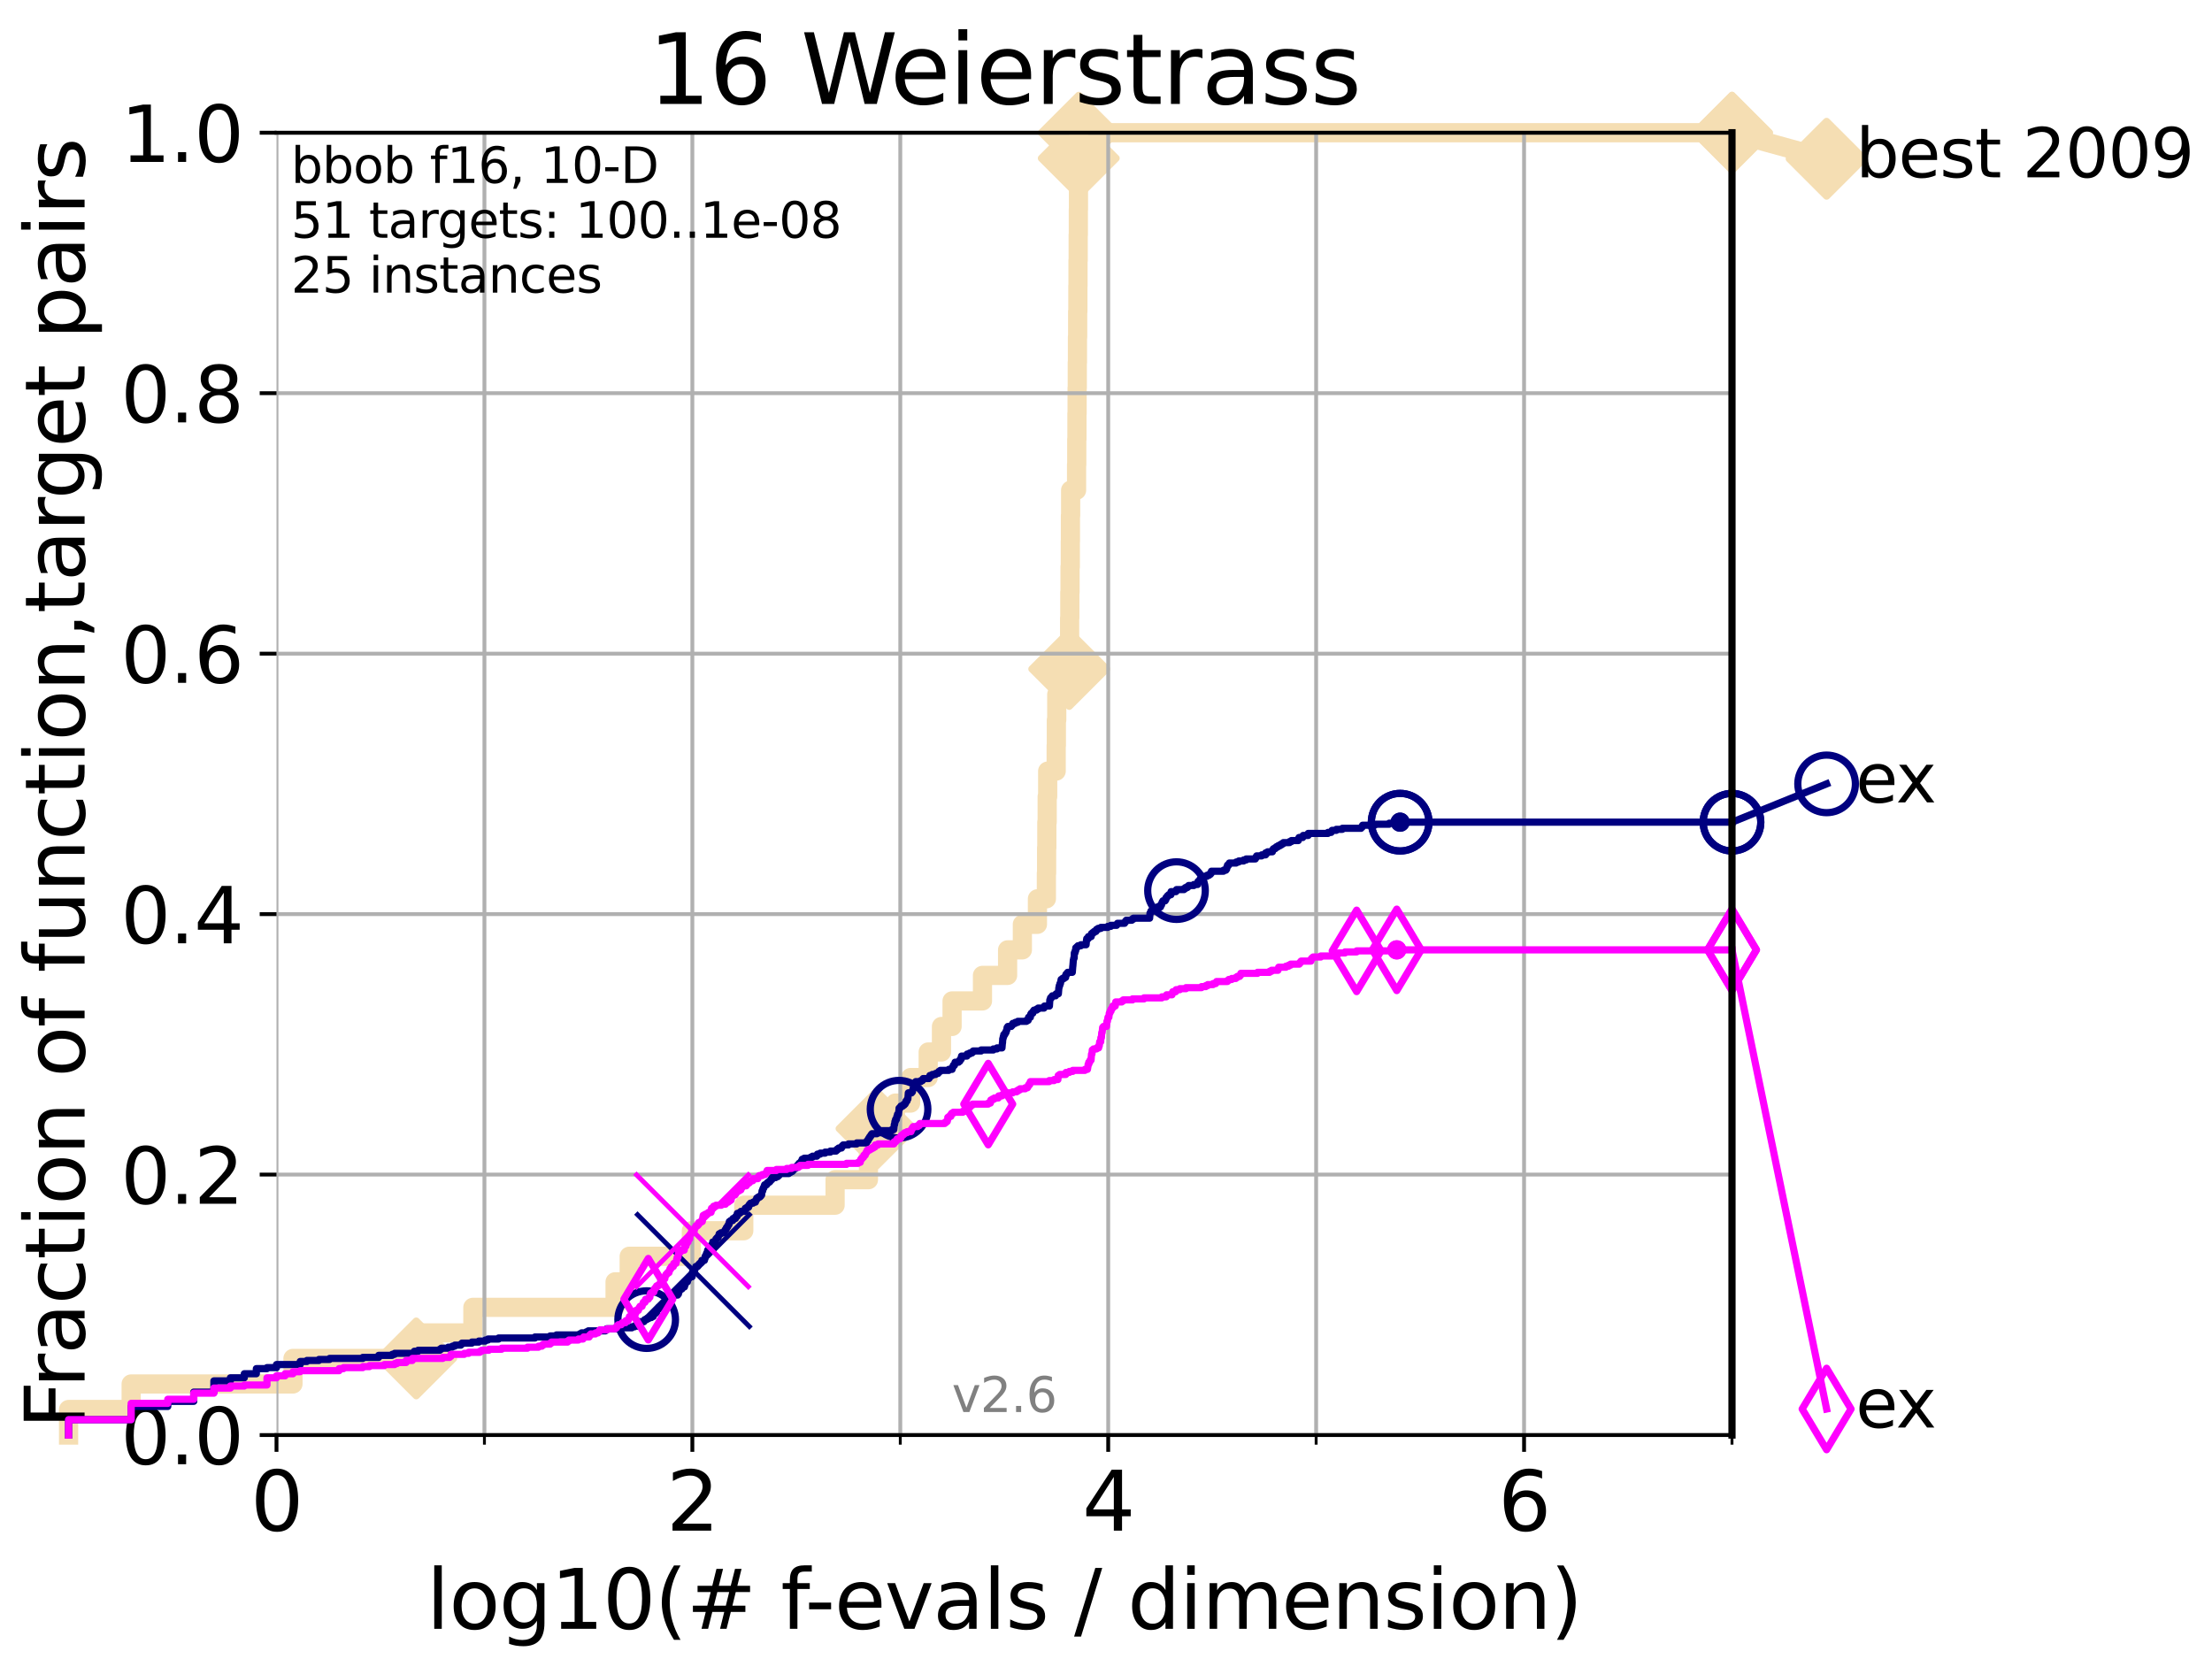 <?xml version="1.0" encoding="utf-8" standalone="no"?>
<!DOCTYPE svg PUBLIC "-//W3C//DTD SVG 1.1//EN"
  "http://www.w3.org/Graphics/SVG/1.1/DTD/svg11.dtd">
<svg xmlns:xlink="http://www.w3.org/1999/xlink" width="460.8pt" height="345.6pt" viewBox="0 0 460.8 345.6" xmlns="http://www.w3.org/2000/svg" version="1.1">
 <defs>
  <style type="text/css">*{stroke-linejoin: round; stroke-linecap: butt}</style>
 </defs>
 <g id="figure_1">
  <g id="patch_1">
   <path d="M 0 345.6 
L 460.8 345.6 
L 460.8 0 
L 0 0 
z
" style="fill: #ffffff"/>
  </g>
  <g id="axes_1">
   <g id="patch_2">
    <path d="M 57.6 298.944 
L 360.806 298.944 
L 360.806 27.648 
L 57.6 27.648 
z
" style="fill: #ffffff"/>
   </g>
   <g id="line2d_1">
    <path d="M 14.285 298.944 
L 14.285 293.624 
L 27.324 293.624 
L 27.324 288.305 
L 61.03 288.305 
L 61.03 282.985 
L 86.712 282.985 
L 86.712 277.666 
L 98.51 277.666 
L 98.51 272.346 
L 128.134 272.346 
L 128.134 267.027 
L 131.078 267.027 
L 131.078 261.707 
L 144.022 261.707 
L 144.022 256.388 
L 154.94 256.388 
L 154.94 251.068 
L 173.964 251.068 
L 173.964 245.749 
L 180.914 245.749 
L 180.914 240.429 
L 182.595 240.429 
L 182.595 235.11 
L 186.511 235.11 
L 186.511 229.79 
L 189.698 229.79 
L 189.698 224.471 
L 193.362 224.471 
L 193.362 219.151 
L 196.125 219.151 
L 196.125 213.832 
L 198.336 213.832 
L 198.336 208.512 
L 204.667 208.512 
L 204.667 203.192 
L 209.903 203.192 
L 209.903 197.873 
L 212.978 197.873 
L 212.978 192.553 
L 216.117 192.553 
L 216.117 187.234 
L 217.981 187.234 
L 217.981 181.914 
L 218.029 181.914 
L 218.029 176.595 
L 218.074 176.595 
L 218.074 171.275 
L 218.145 171.275 
L 218.145 165.956 
L 218.25 165.956 
L 218.25 160.636 
L 220.02 160.636 
L 220.02 155.317 
L 220.059 155.317 
L 220.059 149.997 
L 220.139 149.997 
L 220.139 144.678 
L 222.742 144.678 
L 222.742 139.358 
L 222.788 139.358 
L 222.788 134.039 
L 222.821 134.039 
L 222.821 128.719 
L 222.862 128.719 
L 222.862 123.4 
L 222.908 123.4 
L 222.908 118.08 
L 222.965 118.08 
L 222.965 112.76 
L 222.987 112.76 
L 222.987 107.441 
L 223.032 107.441 
L 223.032 102.121 
L 224.268 102.121 
L 224.268 96.802 
L 224.307 96.802 
L 224.307 91.482 
L 224.347 91.482 
L 224.347 86.163 
L 224.381 86.163 
L 224.381 80.843 
L 224.417 80.843 
L 224.417 75.524 
L 224.452 75.524 
L 224.452 70.204 
L 224.497 70.204 
L 224.497 64.885 
L 224.541 64.885 
L 224.541 59.565 
L 224.568 59.565 
L 224.568 54.246 
L 224.604 54.246 
L 224.604 48.926 
L 224.638 48.926 
L 224.638 43.607 
L 224.663 43.607 
L 224.663 38.287 
L 224.697 38.287 
L 224.697 32.968 
L 224.722 32.968 
L 224.722 27.648 
L 360.806 27.648 
" style="fill: none; stroke: #f5deb3; stroke-width: 4; stroke-linecap: square"/>
   </g>
   <g id="line2d_2">
    <defs>
     <path id="m0bb4884f3d" d="M -0 7.778 
L 7.778 0 
L 0 -7.778 
L -7.778 -0 
z
" style="stroke: #f5deb3; stroke-width: 1.5; stroke-linejoin: miter"/>
    </defs>
    <g>
     <use xlink:href="#m0bb4884f3d" x="86.712" y="282.985" style="fill: #f5deb3; stroke: #f5deb3; stroke-width: 1.5; stroke-linejoin: miter"/>
     <use xlink:href="#m0bb4884f3d" x="182.595" y="235.11" style="fill: #f5deb3; stroke: #f5deb3; stroke-width: 1.5; stroke-linejoin: miter"/>
     <use xlink:href="#m0bb4884f3d" x="222.742" y="139.358" style="fill: #f5deb3; stroke: #f5deb3; stroke-width: 1.5; stroke-linejoin: miter"/>
     <use xlink:href="#m0bb4884f3d" x="224.722" y="32.968" style="fill: #f5deb3; stroke: #f5deb3; stroke-width: 1.5; stroke-linejoin: miter"/>
     <use xlink:href="#m0bb4884f3d" x="224.722" y="27.648" style="fill: #f5deb3; stroke: #f5deb3; stroke-width: 1.5; stroke-linejoin: miter"/>
     <use xlink:href="#m0bb4884f3d" x="360.806" y="27.648" style="fill: #f5deb3; stroke: #f5deb3; stroke-width: 1.5; stroke-linejoin: miter"/>
    </g>
   </g>
   <g id="line2d_3">
    <path style="fill: none; stroke: #f5deb3; stroke-width: 4; stroke-linecap: square"/>
    <g/>
   </g>
   <g id="line2d_4">
    <path d="M 360.806 27.648 
L 380.515 33.074 
" style="fill: none; stroke: #f5deb3; stroke-width: 4; stroke-linecap: square"/>
    <g>
     <use xlink:href="#m0bb4884f3d" x="360.806" y="27.648" style="fill: #f5deb3; stroke: #f5deb3; stroke-width: 1.5; stroke-linejoin: miter"/>
     <use xlink:href="#m0bb4884f3d" x="380.515" y="33.074" style="fill: #f5deb3; stroke: #f5deb3; stroke-width: 1.5; stroke-linejoin: miter"/>
    </g>
   </g>
   <g id="matplotlib.axis_1">
    <g id="xtick_1">
     <g id="line2d_5">
      <path d="M 57.6 298.944 
L 57.6 27.648 
" clip-path="url(#p2def950587)" style="fill: none; stroke: #b0b0b0; stroke-width: 0.8; stroke-linecap: square"/>
     </g>
     <g id="line2d_6">
      <defs>
       <path id="mafe742dcd8" d="M 0 0 
L 0 3.5 
" style="stroke: #000000; stroke-width: 0.8"/>
      </defs>
      <g>
       <use xlink:href="#mafe742dcd8" x="57.6" y="298.944" style="stroke: #000000; stroke-width: 0.8"/>
      </g>
     </g>
     <g id="text_1">
      <!-- 0 -->
      <g transform="translate(52.192 318.861)scale(0.17 -0.17)">
       <defs>
        <path id="DejaVuSans-30" d="M 2034 4250 
Q 1547 4250 1301 3770 
Q 1056 3291 1056 2328 
Q 1056 1369 1301 889 
Q 1547 409 2034 409 
Q 2525 409 2770 889 
Q 3016 1369 3016 2328 
Q 3016 3291 2770 3770 
Q 2525 4250 2034 4250 
z
M 2034 4750 
Q 2819 4750 3233 4129 
Q 3647 3509 3647 2328 
Q 3647 1150 3233 529 
Q 2819 -91 2034 -91 
Q 1250 -91 836 529 
Q 422 1150 422 2328 
Q 422 3509 836 4129 
Q 1250 4750 2034 4750 
z
" transform="scale(0.016)"/>
       </defs>
       <use xlink:href="#DejaVuSans-30"/>
      </g>
     </g>
    </g>
    <g id="xtick_2">
     <g id="line2d_7">
      <path d="M 144.23 298.944 
L 144.23 27.648 
" clip-path="url(#p2def950587)" style="fill: none; stroke: #b0b0b0; stroke-width: 0.8; stroke-linecap: square"/>
     </g>
     <g id="line2d_8">
      <g>
       <use xlink:href="#mafe742dcd8" x="144.23" y="298.944" style="stroke: #000000; stroke-width: 0.8"/>
      </g>
     </g>
     <g id="text_2">
      <!-- 2 -->
      <g transform="translate(138.822 318.861)scale(0.17 -0.17)">
       <defs>
        <path id="DejaVuSans-32" d="M 1228 531 
L 3431 531 
L 3431 0 
L 469 0 
L 469 531 
Q 828 903 1448 1529 
Q 2069 2156 2228 2338 
Q 2531 2678 2651 2914 
Q 2772 3150 2772 3378 
Q 2772 3750 2511 3984 
Q 2250 4219 1831 4219 
Q 1534 4219 1204 4116 
Q 875 4013 500 3803 
L 500 4441 
Q 881 4594 1212 4672 
Q 1544 4750 1819 4750 
Q 2544 4750 2975 4387 
Q 3406 4025 3406 3419 
Q 3406 3131 3298 2873 
Q 3191 2616 2906 2266 
Q 2828 2175 2409 1742 
Q 1991 1309 1228 531 
z
" transform="scale(0.016)"/>
       </defs>
       <use xlink:href="#DejaVuSans-32"/>
      </g>
     </g>
    </g>
    <g id="xtick_3">
     <g id="line2d_9">
      <path d="M 230.861 298.944 
L 230.861 27.648 
" clip-path="url(#p2def950587)" style="fill: none; stroke: #b0b0b0; stroke-width: 0.8; stroke-linecap: square"/>
     </g>
     <g id="line2d_10">
      <g>
       <use xlink:href="#mafe742dcd8" x="230.861" y="298.944" style="stroke: #000000; stroke-width: 0.8"/>
      </g>
     </g>
     <g id="text_3">
      <!-- 4 -->
      <g transform="translate(225.453 318.861)scale(0.17 -0.17)">
       <defs>
        <path id="DejaVuSans-34" d="M 2419 4116 
L 825 1625 
L 2419 1625 
L 2419 4116 
z
M 2253 4666 
L 3047 4666 
L 3047 1625 
L 3713 1625 
L 3713 1100 
L 3047 1100 
L 3047 0 
L 2419 0 
L 2419 1100 
L 313 1100 
L 313 1709 
L 2253 4666 
z
" transform="scale(0.016)"/>
       </defs>
       <use xlink:href="#DejaVuSans-34"/>
      </g>
     </g>
    </g>
    <g id="xtick_4">
     <g id="line2d_11">
      <path d="M 317.491 298.944 
L 317.491 27.648 
" clip-path="url(#p2def950587)" style="fill: none; stroke: #b0b0b0; stroke-width: 0.8; stroke-linecap: square"/>
     </g>
     <g id="line2d_12">
      <g>
       <use xlink:href="#mafe742dcd8" x="317.491" y="298.944" style="stroke: #000000; stroke-width: 0.8"/>
      </g>
     </g>
     <g id="text_4">
      <!-- 6 -->
      <g transform="translate(312.083 318.861)scale(0.17 -0.17)">
       <defs>
        <path id="DejaVuSans-36" d="M 2113 2584 
Q 1688 2584 1439 2293 
Q 1191 2003 1191 1497 
Q 1191 994 1439 701 
Q 1688 409 2113 409 
Q 2538 409 2786 701 
Q 3034 994 3034 1497 
Q 3034 2003 2786 2293 
Q 2538 2584 2113 2584 
z
M 3366 4563 
L 3366 3988 
Q 3128 4100 2886 4159 
Q 2644 4219 2406 4219 
Q 1781 4219 1451 3797 
Q 1122 3375 1075 2522 
Q 1259 2794 1537 2939 
Q 1816 3084 2150 3084 
Q 2853 3084 3261 2657 
Q 3669 2231 3669 1497 
Q 3669 778 3244 343 
Q 2819 -91 2113 -91 
Q 1303 -91 875 529 
Q 447 1150 447 2328 
Q 447 3434 972 4092 
Q 1497 4750 2381 4750 
Q 2619 4750 2861 4703 
Q 3103 4656 3366 4563 
z
" transform="scale(0.016)"/>
       </defs>
       <use xlink:href="#DejaVuSans-36"/>
      </g>
     </g>
    </g>
    <g id="xtick_5">
     <g id="line2d_13">
      <path d="M 100.915 298.944 
L 100.915 27.648 
" clip-path="url(#p2def950587)" style="fill: none; stroke: #b0b0b0; stroke-width: 0.8; stroke-linecap: square"/>
     </g>
     <g id="line2d_14">
      <defs>
       <path id="m82843c7bbd" d="M 0 0 
L 0 2 
" style="stroke: #000000; stroke-width: 0.6"/>
      </defs>
      <g>
       <use xlink:href="#m82843c7bbd" x="100.915" y="298.944" style="stroke: #000000; stroke-width: 0.6"/>
      </g>
     </g>
    </g>
    <g id="xtick_6">
     <g id="line2d_15">
      <path d="M 187.546 298.944 
L 187.546 27.648 
" clip-path="url(#p2def950587)" style="fill: none; stroke: #b0b0b0; stroke-width: 0.8; stroke-linecap: square"/>
     </g>
     <g id="line2d_16">
      <g>
       <use xlink:href="#m82843c7bbd" x="187.546" y="298.944" style="stroke: #000000; stroke-width: 0.6"/>
      </g>
     </g>
    </g>
    <g id="xtick_7">
     <g id="line2d_17">
      <path d="M 274.176 298.944 
L 274.176 27.648 
" clip-path="url(#p2def950587)" style="fill: none; stroke: #b0b0b0; stroke-width: 0.8; stroke-linecap: square"/>
     </g>
     <g id="line2d_18">
      <g>
       <use xlink:href="#m82843c7bbd" x="274.176" y="298.944" style="stroke: #000000; stroke-width: 0.6"/>
      </g>
     </g>
    </g>
    <g id="xtick_8">
     <g id="line2d_19">
      <path d="M 360.806 298.944 
L 360.806 27.648 
" clip-path="url(#p2def950587)" style="fill: none; stroke: #b0b0b0; stroke-width: 0.8; stroke-linecap: square"/>
     </g>
     <g id="line2d_20">
      <g>
       <use xlink:href="#m82843c7bbd" x="360.806" y="298.944" style="stroke: #000000; stroke-width: 0.6"/>
      </g>
     </g>
    </g>
    <g id="text_5">
     <!-- log10(# f-evals / dimension) -->
     <g transform="translate(88.823 339.314)scale(0.17 -0.17)">
      <defs>
       <path id="DejaVuSans-6c" d="M 603 4863 
L 1178 4863 
L 1178 0 
L 603 0 
L 603 4863 
z
" transform="scale(0.016)"/>
       <path id="DejaVuSans-6f" d="M 1959 3097 
Q 1497 3097 1228 2736 
Q 959 2375 959 1747 
Q 959 1119 1226 758 
Q 1494 397 1959 397 
Q 2419 397 2687 759 
Q 2956 1122 2956 1747 
Q 2956 2369 2687 2733 
Q 2419 3097 1959 3097 
z
M 1959 3584 
Q 2709 3584 3137 3096 
Q 3566 2609 3566 1747 
Q 3566 888 3137 398 
Q 2709 -91 1959 -91 
Q 1206 -91 779 398 
Q 353 888 353 1747 
Q 353 2609 779 3096 
Q 1206 3584 1959 3584 
z
" transform="scale(0.016)"/>
       <path id="DejaVuSans-67" d="M 2906 1791 
Q 2906 2416 2648 2759 
Q 2391 3103 1925 3103 
Q 1463 3103 1205 2759 
Q 947 2416 947 1791 
Q 947 1169 1205 825 
Q 1463 481 1925 481 
Q 2391 481 2648 825 
Q 2906 1169 2906 1791 
z
M 3481 434 
Q 3481 -459 3084 -895 
Q 2688 -1331 1869 -1331 
Q 1566 -1331 1297 -1286 
Q 1028 -1241 775 -1147 
L 775 -588 
Q 1028 -725 1275 -790 
Q 1522 -856 1778 -856 
Q 2344 -856 2625 -561 
Q 2906 -266 2906 331 
L 2906 616 
Q 2728 306 2450 153 
Q 2172 0 1784 0 
Q 1141 0 747 490 
Q 353 981 353 1791 
Q 353 2603 747 3093 
Q 1141 3584 1784 3584 
Q 2172 3584 2450 3431 
Q 2728 3278 2906 2969 
L 2906 3500 
L 3481 3500 
L 3481 434 
z
" transform="scale(0.016)"/>
       <path id="DejaVuSans-31" d="M 794 531 
L 1825 531 
L 1825 4091 
L 703 3866 
L 703 4441 
L 1819 4666 
L 2450 4666 
L 2450 531 
L 3481 531 
L 3481 0 
L 794 0 
L 794 531 
z
" transform="scale(0.016)"/>
       <path id="DejaVuSans-28" d="M 1984 4856 
Q 1566 4138 1362 3434 
Q 1159 2731 1159 2009 
Q 1159 1288 1364 580 
Q 1569 -128 1984 -844 
L 1484 -844 
Q 1016 -109 783 600 
Q 550 1309 550 2009 
Q 550 2706 781 3412 
Q 1013 4119 1484 4856 
L 1984 4856 
z
" transform="scale(0.016)"/>
       <path id="DejaVuSans-23" d="M 3272 2816 
L 2363 2816 
L 2100 1772 
L 3016 1772 
L 3272 2816 
z
M 2803 4594 
L 2478 3297 
L 3391 3297 
L 3719 4594 
L 4219 4594 
L 3897 3297 
L 4872 3297 
L 4872 2816 
L 3775 2816 
L 3519 1772 
L 4513 1772 
L 4513 1294 
L 3397 1294 
L 3072 0 
L 2572 0 
L 2894 1294 
L 1978 1294 
L 1656 0 
L 1153 0 
L 1478 1294 
L 494 1294 
L 494 1772 
L 1594 1772 
L 1856 2816 
L 850 2816 
L 850 3297 
L 1978 3297 
L 2297 4594 
L 2803 4594 
z
" transform="scale(0.016)"/>
       <path id="DejaVuSans-20" transform="scale(0.016)"/>
       <path id="DejaVuSans-66" d="M 2375 4863 
L 2375 4384 
L 1825 4384 
Q 1516 4384 1395 4259 
Q 1275 4134 1275 3809 
L 1275 3500 
L 2222 3500 
L 2222 3053 
L 1275 3053 
L 1275 0 
L 697 0 
L 697 3053 
L 147 3053 
L 147 3500 
L 697 3500 
L 697 3744 
Q 697 4328 969 4595 
Q 1241 4863 1831 4863 
L 2375 4863 
z
" transform="scale(0.016)"/>
       <path id="DejaVuSans-2d" d="M 313 2009 
L 1997 2009 
L 1997 1497 
L 313 1497 
L 313 2009 
z
" transform="scale(0.016)"/>
       <path id="DejaVuSans-65" d="M 3597 1894 
L 3597 1613 
L 953 1613 
Q 991 1019 1311 708 
Q 1631 397 2203 397 
Q 2534 397 2845 478 
Q 3156 559 3463 722 
L 3463 178 
Q 3153 47 2828 -22 
Q 2503 -91 2169 -91 
Q 1331 -91 842 396 
Q 353 884 353 1716 
Q 353 2575 817 3079 
Q 1281 3584 2069 3584 
Q 2775 3584 3186 3129 
Q 3597 2675 3597 1894 
z
M 3022 2063 
Q 3016 2534 2758 2815 
Q 2500 3097 2075 3097 
Q 1594 3097 1305 2825 
Q 1016 2553 972 2059 
L 3022 2063 
z
" transform="scale(0.016)"/>
       <path id="DejaVuSans-76" d="M 191 3500 
L 800 3500 
L 1894 563 
L 2988 3500 
L 3597 3500 
L 2284 0 
L 1503 0 
L 191 3500 
z
" transform="scale(0.016)"/>
       <path id="DejaVuSans-61" d="M 2194 1759 
Q 1497 1759 1228 1600 
Q 959 1441 959 1056 
Q 959 750 1161 570 
Q 1363 391 1709 391 
Q 2188 391 2477 730 
Q 2766 1069 2766 1631 
L 2766 1759 
L 2194 1759 
z
M 3341 1997 
L 3341 0 
L 2766 0 
L 2766 531 
Q 2569 213 2275 61 
Q 1981 -91 1556 -91 
Q 1019 -91 701 211 
Q 384 513 384 1019 
Q 384 1609 779 1909 
Q 1175 2209 1959 2209 
L 2766 2209 
L 2766 2266 
Q 2766 2663 2505 2880 
Q 2244 3097 1772 3097 
Q 1472 3097 1187 3025 
Q 903 2953 641 2809 
L 641 3341 
Q 956 3463 1253 3523 
Q 1550 3584 1831 3584 
Q 2591 3584 2966 3190 
Q 3341 2797 3341 1997 
z
" transform="scale(0.016)"/>
       <path id="DejaVuSans-73" d="M 2834 3397 
L 2834 2853 
Q 2591 2978 2328 3040 
Q 2066 3103 1784 3103 
Q 1356 3103 1142 2972 
Q 928 2841 928 2578 
Q 928 2378 1081 2264 
Q 1234 2150 1697 2047 
L 1894 2003 
Q 2506 1872 2764 1633 
Q 3022 1394 3022 966 
Q 3022 478 2636 193 
Q 2250 -91 1575 -91 
Q 1294 -91 989 -36 
Q 684 19 347 128 
L 347 722 
Q 666 556 975 473 
Q 1284 391 1588 391 
Q 1994 391 2212 530 
Q 2431 669 2431 922 
Q 2431 1156 2273 1281 
Q 2116 1406 1581 1522 
L 1381 1569 
Q 847 1681 609 1914 
Q 372 2147 372 2553 
Q 372 3047 722 3315 
Q 1072 3584 1716 3584 
Q 2034 3584 2315 3537 
Q 2597 3491 2834 3397 
z
" transform="scale(0.016)"/>
       <path id="DejaVuSans-2f" d="M 1625 4666 
L 2156 4666 
L 531 -594 
L 0 -594 
L 1625 4666 
z
" transform="scale(0.016)"/>
       <path id="DejaVuSans-64" d="M 2906 2969 
L 2906 4863 
L 3481 4863 
L 3481 0 
L 2906 0 
L 2906 525 
Q 2725 213 2448 61 
Q 2172 -91 1784 -91 
Q 1150 -91 751 415 
Q 353 922 353 1747 
Q 353 2572 751 3078 
Q 1150 3584 1784 3584 
Q 2172 3584 2448 3432 
Q 2725 3281 2906 2969 
z
M 947 1747 
Q 947 1113 1208 752 
Q 1469 391 1925 391 
Q 2381 391 2643 752 
Q 2906 1113 2906 1747 
Q 2906 2381 2643 2742 
Q 2381 3103 1925 3103 
Q 1469 3103 1208 2742 
Q 947 2381 947 1747 
z
" transform="scale(0.016)"/>
       <path id="DejaVuSans-69" d="M 603 3500 
L 1178 3500 
L 1178 0 
L 603 0 
L 603 3500 
z
M 603 4863 
L 1178 4863 
L 1178 4134 
L 603 4134 
L 603 4863 
z
" transform="scale(0.016)"/>
       <path id="DejaVuSans-6d" d="M 3328 2828 
Q 3544 3216 3844 3400 
Q 4144 3584 4550 3584 
Q 5097 3584 5394 3201 
Q 5691 2819 5691 2113 
L 5691 0 
L 5113 0 
L 5113 2094 
Q 5113 2597 4934 2840 
Q 4756 3084 4391 3084 
Q 3944 3084 3684 2787 
Q 3425 2491 3425 1978 
L 3425 0 
L 2847 0 
L 2847 2094 
Q 2847 2600 2669 2842 
Q 2491 3084 2119 3084 
Q 1678 3084 1418 2786 
Q 1159 2488 1159 1978 
L 1159 0 
L 581 0 
L 581 3500 
L 1159 3500 
L 1159 2956 
Q 1356 3278 1631 3431 
Q 1906 3584 2284 3584 
Q 2666 3584 2933 3390 
Q 3200 3197 3328 2828 
z
" transform="scale(0.016)"/>
       <path id="DejaVuSans-6e" d="M 3513 2113 
L 3513 0 
L 2938 0 
L 2938 2094 
Q 2938 2591 2744 2837 
Q 2550 3084 2163 3084 
Q 1697 3084 1428 2787 
Q 1159 2491 1159 1978 
L 1159 0 
L 581 0 
L 581 3500 
L 1159 3500 
L 1159 2956 
Q 1366 3272 1645 3428 
Q 1925 3584 2291 3584 
Q 2894 3584 3203 3211 
Q 3513 2838 3513 2113 
z
" transform="scale(0.016)"/>
       <path id="DejaVuSans-29" d="M 513 4856 
L 1013 4856 
Q 1481 4119 1714 3412 
Q 1947 2706 1947 2009 
Q 1947 1309 1714 600 
Q 1481 -109 1013 -844 
L 513 -844 
Q 928 -128 1133 580 
Q 1338 1288 1338 2009 
Q 1338 2731 1133 3434 
Q 928 4138 513 4856 
z
" transform="scale(0.016)"/>
      </defs>
      <use xlink:href="#DejaVuSans-6c"/>
      <use xlink:href="#DejaVuSans-6f" x="27.783"/>
      <use xlink:href="#DejaVuSans-67" x="88.965"/>
      <use xlink:href="#DejaVuSans-31" x="152.441"/>
      <use xlink:href="#DejaVuSans-30" x="216.064"/>
      <use xlink:href="#DejaVuSans-28" x="279.688"/>
      <use xlink:href="#DejaVuSans-23" x="318.701"/>
      <use xlink:href="#DejaVuSans-20" x="402.49"/>
      <use xlink:href="#DejaVuSans-66" x="434.277"/>
      <use xlink:href="#DejaVuSans-2d" x="463.982"/>
      <use xlink:href="#DejaVuSans-65" x="500.066"/>
      <use xlink:href="#DejaVuSans-76" x="561.59"/>
      <use xlink:href="#DejaVuSans-61" x="620.77"/>
      <use xlink:href="#DejaVuSans-6c" x="682.049"/>
      <use xlink:href="#DejaVuSans-73" x="709.832"/>
      <use xlink:href="#DejaVuSans-20" x="761.932"/>
      <use xlink:href="#DejaVuSans-2f" x="793.719"/>
      <use xlink:href="#DejaVuSans-20" x="827.41"/>
      <use xlink:href="#DejaVuSans-64" x="859.197"/>
      <use xlink:href="#DejaVuSans-69" x="922.674"/>
      <use xlink:href="#DejaVuSans-6d" x="950.457"/>
      <use xlink:href="#DejaVuSans-65" x="1047.869"/>
      <use xlink:href="#DejaVuSans-6e" x="1109.393"/>
      <use xlink:href="#DejaVuSans-73" x="1172.771"/>
      <use xlink:href="#DejaVuSans-69" x="1224.871"/>
      <use xlink:href="#DejaVuSans-6f" x="1252.654"/>
      <use xlink:href="#DejaVuSans-6e" x="1313.836"/>
      <use xlink:href="#DejaVuSans-29" x="1377.215"/>
     </g>
    </g>
   </g>
   <g id="matplotlib.axis_2">
    <g id="ytick_1">
     <g id="line2d_21">
      <path d="M 57.6 298.944 
L 360.806 298.944 
" clip-path="url(#p2def950587)" style="fill: none; stroke: #b0b0b0; stroke-width: 0.8; stroke-linecap: square"/>
     </g>
     <g id="line2d_22">
      <defs>
       <path id="m59bb146dde" d="M 0 0 
L -3.5 0 
" style="stroke: #000000; stroke-width: 0.8"/>
      </defs>
      <g>
       <use xlink:href="#m59bb146dde" x="57.6" y="298.944" style="stroke: #000000; stroke-width: 0.8"/>
      </g>
     </g>
     <g id="text_6">
      <!-- 0.0 -->
      <g transform="translate(25.155 305.023)scale(0.16 -0.16)">
       <defs>
        <path id="DejaVuSans-2e" d="M 684 794 
L 1344 794 
L 1344 0 
L 684 0 
L 684 794 
z
" transform="scale(0.016)"/>
       </defs>
       <use xlink:href="#DejaVuSans-30"/>
       <use xlink:href="#DejaVuSans-2e" x="63.623"/>
       <use xlink:href="#DejaVuSans-30" x="95.41"/>
      </g>
     </g>
    </g>
    <g id="ytick_2">
     <g id="line2d_23">
      <path d="M 57.6 244.685 
L 360.806 244.685 
" clip-path="url(#p2def950587)" style="fill: none; stroke: #b0b0b0; stroke-width: 0.8; stroke-linecap: square"/>
     </g>
     <g id="line2d_24">
      <g>
       <use xlink:href="#m59bb146dde" x="57.6" y="244.685" style="stroke: #000000; stroke-width: 0.8"/>
      </g>
     </g>
     <g id="text_7">
      <!-- 0.2 -->
      <g transform="translate(25.155 250.764)scale(0.16 -0.16)">
       <use xlink:href="#DejaVuSans-30"/>
       <use xlink:href="#DejaVuSans-2e" x="63.623"/>
       <use xlink:href="#DejaVuSans-32" x="95.41"/>
      </g>
     </g>
    </g>
    <g id="ytick_3">
     <g id="line2d_25">
      <path d="M 57.6 190.426 
L 360.806 190.426 
" clip-path="url(#p2def950587)" style="fill: none; stroke: #b0b0b0; stroke-width: 0.8; stroke-linecap: square"/>
     </g>
     <g id="line2d_26">
      <g>
       <use xlink:href="#m59bb146dde" x="57.6" y="190.426" style="stroke: #000000; stroke-width: 0.8"/>
      </g>
     </g>
     <g id="text_8">
      <!-- 0.4 -->
      <g transform="translate(25.155 196.504)scale(0.16 -0.16)">
       <use xlink:href="#DejaVuSans-30"/>
       <use xlink:href="#DejaVuSans-2e" x="63.623"/>
       <use xlink:href="#DejaVuSans-34" x="95.41"/>
      </g>
     </g>
    </g>
    <g id="ytick_4">
     <g id="line2d_27">
      <path d="M 57.6 136.166 
L 360.806 136.166 
" clip-path="url(#p2def950587)" style="fill: none; stroke: #b0b0b0; stroke-width: 0.8; stroke-linecap: square"/>
     </g>
     <g id="line2d_28">
      <g>
       <use xlink:href="#m59bb146dde" x="57.6" y="136.166" style="stroke: #000000; stroke-width: 0.8"/>
      </g>
     </g>
     <g id="text_9">
      <!-- 0.6 -->
      <g transform="translate(25.155 142.245)scale(0.16 -0.16)">
       <use xlink:href="#DejaVuSans-30"/>
       <use xlink:href="#DejaVuSans-2e" x="63.623"/>
       <use xlink:href="#DejaVuSans-36" x="95.41"/>
      </g>
     </g>
    </g>
    <g id="ytick_5">
     <g id="line2d_29">
      <path d="M 57.6 81.907 
L 360.806 81.907 
" clip-path="url(#p2def950587)" style="fill: none; stroke: #b0b0b0; stroke-width: 0.8; stroke-linecap: square"/>
     </g>
     <g id="line2d_30">
      <g>
       <use xlink:href="#m59bb146dde" x="57.6" y="81.907" style="stroke: #000000; stroke-width: 0.8"/>
      </g>
     </g>
     <g id="text_10">
      <!-- 0.8 -->
      <g transform="translate(25.155 87.986)scale(0.16 -0.16)">
       <defs>
        <path id="DejaVuSans-38" d="M 2034 2216 
Q 1584 2216 1326 1975 
Q 1069 1734 1069 1313 
Q 1069 891 1326 650 
Q 1584 409 2034 409 
Q 2484 409 2743 651 
Q 3003 894 3003 1313 
Q 3003 1734 2745 1975 
Q 2488 2216 2034 2216 
z
M 1403 2484 
Q 997 2584 770 2862 
Q 544 3141 544 3541 
Q 544 4100 942 4425 
Q 1341 4750 2034 4750 
Q 2731 4750 3128 4425 
Q 3525 4100 3525 3541 
Q 3525 3141 3298 2862 
Q 3072 2584 2669 2484 
Q 3125 2378 3379 2068 
Q 3634 1759 3634 1313 
Q 3634 634 3220 271 
Q 2806 -91 2034 -91 
Q 1263 -91 848 271 
Q 434 634 434 1313 
Q 434 1759 690 2068 
Q 947 2378 1403 2484 
z
M 1172 3481 
Q 1172 3119 1398 2916 
Q 1625 2713 2034 2713 
Q 2441 2713 2670 2916 
Q 2900 3119 2900 3481 
Q 2900 3844 2670 4047 
Q 2441 4250 2034 4250 
Q 1625 4250 1398 4047 
Q 1172 3844 1172 3481 
z
" transform="scale(0.016)"/>
       </defs>
       <use xlink:href="#DejaVuSans-30"/>
       <use xlink:href="#DejaVuSans-2e" x="63.623"/>
       <use xlink:href="#DejaVuSans-38" x="95.41"/>
      </g>
     </g>
    </g>
    <g id="ytick_6">
     <g id="line2d_31">
      <path d="M 57.6 27.648 
L 360.806 27.648 
" clip-path="url(#p2def950587)" style="fill: none; stroke: #b0b0b0; stroke-width: 0.8; stroke-linecap: square"/>
     </g>
     <g id="line2d_32">
      <g>
       <use xlink:href="#m59bb146dde" x="57.6" y="27.648" style="stroke: #000000; stroke-width: 0.8"/>
      </g>
     </g>
     <g id="text_11">
      <!-- 1.0 -->
      <g transform="translate(25.155 33.727)scale(0.16 -0.16)">
       <use xlink:href="#DejaVuSans-31"/>
       <use xlink:href="#DejaVuSans-2e" x="63.623"/>
       <use xlink:href="#DejaVuSans-30" x="95.41"/>
      </g>
     </g>
    </g>
    <g id="text_12">
     <!-- Fraction of function,target pairs -->
     <g transform="translate(17.62 297.681)rotate(-90)scale(0.17 -0.17)">
      <defs>
       <path id="DejaVuSans-46" d="M 628 4666 
L 3309 4666 
L 3309 4134 
L 1259 4134 
L 1259 2759 
L 3109 2759 
L 3109 2228 
L 1259 2228 
L 1259 0 
L 628 0 
L 628 4666 
z
" transform="scale(0.016)"/>
       <path id="DejaVuSans-72" d="M 2631 2963 
Q 2534 3019 2420 3045 
Q 2306 3072 2169 3072 
Q 1681 3072 1420 2755 
Q 1159 2438 1159 1844 
L 1159 0 
L 581 0 
L 581 3500 
L 1159 3500 
L 1159 2956 
Q 1341 3275 1631 3429 
Q 1922 3584 2338 3584 
Q 2397 3584 2469 3576 
Q 2541 3569 2628 3553 
L 2631 2963 
z
" transform="scale(0.016)"/>
       <path id="DejaVuSans-63" d="M 3122 3366 
L 3122 2828 
Q 2878 2963 2633 3030 
Q 2388 3097 2138 3097 
Q 1578 3097 1268 2742 
Q 959 2388 959 1747 
Q 959 1106 1268 751 
Q 1578 397 2138 397 
Q 2388 397 2633 464 
Q 2878 531 3122 666 
L 3122 134 
Q 2881 22 2623 -34 
Q 2366 -91 2075 -91 
Q 1284 -91 818 406 
Q 353 903 353 1747 
Q 353 2603 823 3093 
Q 1294 3584 2113 3584 
Q 2378 3584 2631 3529 
Q 2884 3475 3122 3366 
z
" transform="scale(0.016)"/>
       <path id="DejaVuSans-74" d="M 1172 4494 
L 1172 3500 
L 2356 3500 
L 2356 3053 
L 1172 3053 
L 1172 1153 
Q 1172 725 1289 603 
Q 1406 481 1766 481 
L 2356 481 
L 2356 0 
L 1766 0 
Q 1100 0 847 248 
Q 594 497 594 1153 
L 594 3053 
L 172 3053 
L 172 3500 
L 594 3500 
L 594 4494 
L 1172 4494 
z
" transform="scale(0.016)"/>
       <path id="DejaVuSans-75" d="M 544 1381 
L 544 3500 
L 1119 3500 
L 1119 1403 
Q 1119 906 1312 657 
Q 1506 409 1894 409 
Q 2359 409 2629 706 
Q 2900 1003 2900 1516 
L 2900 3500 
L 3475 3500 
L 3475 0 
L 2900 0 
L 2900 538 
Q 2691 219 2414 64 
Q 2138 -91 1772 -91 
Q 1169 -91 856 284 
Q 544 659 544 1381 
z
M 1991 3584 
L 1991 3584 
z
" transform="scale(0.016)"/>
       <path id="DejaVuSans-2c" d="M 750 794 
L 1409 794 
L 1409 256 
L 897 -744 
L 494 -744 
L 750 256 
L 750 794 
z
" transform="scale(0.016)"/>
       <path id="DejaVuSans-70" d="M 1159 525 
L 1159 -1331 
L 581 -1331 
L 581 3500 
L 1159 3500 
L 1159 2969 
Q 1341 3281 1617 3432 
Q 1894 3584 2278 3584 
Q 2916 3584 3314 3078 
Q 3713 2572 3713 1747 
Q 3713 922 3314 415 
Q 2916 -91 2278 -91 
Q 1894 -91 1617 61 
Q 1341 213 1159 525 
z
M 3116 1747 
Q 3116 2381 2855 2742 
Q 2594 3103 2138 3103 
Q 1681 3103 1420 2742 
Q 1159 2381 1159 1747 
Q 1159 1113 1420 752 
Q 1681 391 2138 391 
Q 2594 391 2855 752 
Q 3116 1113 3116 1747 
z
" transform="scale(0.016)"/>
      </defs>
      <use xlink:href="#DejaVuSans-46"/>
      <use xlink:href="#DejaVuSans-72" x="50.27"/>
      <use xlink:href="#DejaVuSans-61" x="91.383"/>
      <use xlink:href="#DejaVuSans-63" x="152.662"/>
      <use xlink:href="#DejaVuSans-74" x="207.643"/>
      <use xlink:href="#DejaVuSans-69" x="246.852"/>
      <use xlink:href="#DejaVuSans-6f" x="274.635"/>
      <use xlink:href="#DejaVuSans-6e" x="335.816"/>
      <use xlink:href="#DejaVuSans-20" x="399.195"/>
      <use xlink:href="#DejaVuSans-6f" x="430.982"/>
      <use xlink:href="#DejaVuSans-66" x="492.164"/>
      <use xlink:href="#DejaVuSans-20" x="527.369"/>
      <use xlink:href="#DejaVuSans-66" x="559.156"/>
      <use xlink:href="#DejaVuSans-75" x="594.361"/>
      <use xlink:href="#DejaVuSans-6e" x="657.74"/>
      <use xlink:href="#DejaVuSans-63" x="721.119"/>
      <use xlink:href="#DejaVuSans-74" x="776.1"/>
      <use xlink:href="#DejaVuSans-69" x="815.309"/>
      <use xlink:href="#DejaVuSans-6f" x="843.092"/>
      <use xlink:href="#DejaVuSans-6e" x="904.273"/>
      <use xlink:href="#DejaVuSans-2c" x="967.652"/>
      <use xlink:href="#DejaVuSans-74" x="999.439"/>
      <use xlink:href="#DejaVuSans-61" x="1038.648"/>
      <use xlink:href="#DejaVuSans-72" x="1099.928"/>
      <use xlink:href="#DejaVuSans-67" x="1139.291"/>
      <use xlink:href="#DejaVuSans-65" x="1202.768"/>
      <use xlink:href="#DejaVuSans-74" x="1264.291"/>
      <use xlink:href="#DejaVuSans-20" x="1303.5"/>
      <use xlink:href="#DejaVuSans-70" x="1335.287"/>
      <use xlink:href="#DejaVuSans-61" x="1398.764"/>
      <use xlink:href="#DejaVuSans-69" x="1460.043"/>
      <use xlink:href="#DejaVuSans-72" x="1487.826"/>
      <use xlink:href="#DejaVuSans-73" x="1528.939"/>
     </g>
    </g>
   </g>
   <g id="line2d_33">
    <defs>
     <path id="m087b34151b" d="M 0 1.5 
C 0.398 1.5 0.779 1.342 1.061 1.061 
C 1.342 0.779 1.5 0.398 1.5 0 
C 1.5 -0.398 1.342 -0.779 1.061 -1.061 
C 0.779 -1.342 0.398 -1.5 0 -1.5 
C -0.398 -1.5 -0.779 -1.342 -1.061 -1.061 
C -1.342 -0.779 -1.5 -0.398 -1.5 0 
C -1.5 0.398 -1.342 0.779 -1.061 1.061 
C -0.779 1.342 -0.398 1.5 0 1.5 
z
" style="stroke: #f5deb3"/>
    </defs>
    <g>
     <use xlink:href="#m087b34151b" x="224.722" y="27.648" style="fill: #f5deb3; stroke: #f5deb3"/>
     <use xlink:href="#m087b34151b" x="224.722" y="27.648" style="fill: #f5deb3; stroke: #f5deb3"/>
    </g>
   </g>
   <g id="line2d_34">
    <defs>
     <path id="mffc5856679" d="M 0 1.5 
C 0.398 1.5 0.779 1.342 1.061 1.061 
C 1.342 0.779 1.5 0.398 1.5 0 
C 1.5 -0.398 1.342 -0.779 1.061 -1.061 
C 0.779 -1.342 0.398 -1.5 0 -1.5 
C -0.398 -1.5 -0.779 -1.342 -1.061 -1.061 
C -1.342 -0.779 -1.5 -0.398 -1.5 0 
C -1.5 0.398 -1.342 0.779 -1.061 1.061 
C -0.779 1.342 -0.398 1.5 0 1.5 
z
" style="stroke: #000080"/>
    </defs>
    <g>
     <use xlink:href="#mffc5856679" x="291.675" y="171.275" style="fill: #000080; stroke: #000080"/>
     <use xlink:href="#mffc5856679" x="291.675" y="171.275" style="fill: #000080; stroke: #000080"/>
    </g>
   </g>
   <g id="line2d_35">
    <path d="M 14.285 298.944 
L 14.285 295.752 
L 27.324 295.752 
L 27.324 292.986 
L 34.951 292.986 
L 34.951 291.922 
L 40.363 291.922 
L 40.363 290.007 
L 44.561 290.007 
L 44.561 287.667 
L 47.991 287.667 
L 47.991 287.028 
L 50.89 287.028 
L 50.89 286.177 
L 53.402 286.177 
L 53.402 285.113 
L 55.618 285.113 
L 55.618 284.9 
L 57.6 284.9 
L 57.6 284.262 
L 62.535 284.262 
L 62.535 283.624 
L 63.93 283.624 
L 63.93 283.411 
L 66.441 283.411 
L 66.441 283.198 
L 68.657 283.198 
L 68.657 282.985 
L 75.575 282.985 
L 75.575 282.773 
L 78.883 282.773 
L 78.883 282.347 
L 81.696 282.347 
L 81.696 282.134 
L 82.212 282.134 
L 82.212 281.922 
L 86.307 281.922 
L 86.307 281.496 
L 87.108 281.496 
L 87.108 281.283 
L 91.617 281.283 
L 91.617 281.07 
L 91.923 281.07 
L 91.923 280.858 
L 93.382 280.858 
L 93.382 280.645 
L 94.206 280.645 
L 94.206 280.432 
L 94.736 280.432 
L 94.736 280.219 
L 95.999 280.219 
L 95.999 280.006 
L 96.241 280.006 
L 96.241 279.794 
L 98.295 279.794 
L 98.295 279.581 
L 99.751 279.581 
L 99.751 279.368 
L 101.102 279.368 
L 101.102 279.155 
L 101.653 279.155 
L 101.653 278.943 
L 103.869 278.943 
L 103.869 278.73 
L 111.442 278.73 
L 111.442 278.517 
L 114.602 278.517 
L 114.602 278.304 
L 115.918 278.304 
L 115.918 278.091 
L 120.748 278.091 
L 120.748 277.879 
L 121.138 277.879 
L 121.138 277.666 
L 122.138 277.666 
L 122.138 277.453 
L 122.559 277.453 
L 122.559 277.24 
L 126.127 277.24 
L 126.127 277.028 
L 126.372 277.028 
L 126.372 276.815 
L 128.398 276.815 
L 128.398 276.602 
L 131.637 276.602 
L 131.637 276.389 
L 132.216 276.389 
L 132.216 276.176 
L 132.743 276.176 
L 132.743 275.964 
L 133.086 275.964 
L 133.086 275.538 
L 133.323 275.538 
L 133.323 275.325 
L 134.145 275.325 
L 134.145 275.113 
L 134.305 275.113 
L 134.305 274.9 
L 134.715 274.9 
L 134.715 274.687 
L 135.116 274.687 
L 135.116 274.474 
L 135.688 274.474 
L 135.688 274.261 
L 136.069 274.261 
L 136.156 273.836 
L 136.271 273.836 
L 136.271 273.623 
L 136.556 273.623 
L 136.556 273.41 
L 136.781 273.41 
L 136.781 272.985 
L 136.892 272.985 
L 136.892 272.772 
L 137.168 272.772 
L 137.223 272.346 
L 138.129 272.346 
L 138.129 272.134 
L 138.541 272.134 
L 138.541 271.921 
L 138.743 271.921 
L 138.743 271.708 
L 138.869 271.708 
L 138.869 271.495 
L 139.216 271.495 
L 139.216 271.282 
L 139.387 271.282 
L 139.387 271.07 
L 139.581 271.07 
L 139.677 270.431 
L 139.725 270.431 
L 139.725 270.219 
L 139.986 270.219 
L 139.986 270.006 
L 140.313 270.006 
L 140.313 269.793 
L 141.151 269.793 
L 141.151 269.58 
L 141.327 269.58 
L 141.437 268.942 
L 141.567 268.942 
L 141.654 268.516 
L 142.059 268.516 
L 142.144 268.091 
L 142.58 268.091 
L 142.641 267.665 
L 142.723 267.665 
L 142.764 267.027 
L 143.206 267.027 
L 143.285 266.601 
L 143.325 266.601 
L 143.325 266.388 
L 143.502 266.388 
L 143.502 266.176 
L 143.638 266.176 
L 143.638 265.963 
L 144.193 265.963 
L 144.287 264.899 
L 144.436 264.899 
L 144.436 264.686 
L 144.713 264.686 
L 144.75 264.261 
L 144.859 264.261 
L 144.95 263.835 
L 145.344 263.835 
L 145.344 263.622 
L 145.538 263.622 
L 145.538 263.41 
L 145.73 263.41 
L 145.73 263.197 
L 145.972 263.197 
L 145.972 262.984 
L 146.194 262.984 
L 146.211 262.558 
L 146.745 262.558 
L 146.843 262.133 
L 146.876 262.133 
L 146.892 261.707 
L 147.022 261.707 
L 147.022 261.495 
L 147.136 261.495 
L 147.184 261.069 
L 147.36 261.069 
L 147.408 260.431 
L 147.691 260.431 
L 147.723 260.005 
L 147.94 260.005 
L 148.017 259.579 
L 148.186 259.579 
L 148.186 259.367 
L 148.428 259.367 
L 148.473 258.728 
L 149.05 258.728 
L 149.137 258.09 
L 149.324 258.09 
L 149.324 257.877 
L 149.595 257.877 
L 149.666 257.452 
L 149.736 257.452 
L 149.82 257.026 
L 150.18 257.026 
L 150.18 256.813 
L 150.787 256.813 
L 150.787 256.601 
L 150.946 256.601 
L 150.946 256.388 
L 151.064 256.388 
L 151.064 256.175 
L 151.259 256.175 
L 151.311 255.749 
L 151.465 255.749 
L 151.465 255.537 
L 151.618 255.537 
L 151.719 255.111 
L 151.87 255.111 
L 151.933 254.473 
L 152.218 254.473 
L 152.218 254.26 
L 152.656 254.26 
L 152.704 253.834 
L 153.212 253.834 
L 153.259 253.409 
L 153.548 253.409 
L 153.594 252.77 
L 154.09 252.77 
L 154.09 252.558 
L 154.356 252.558 
L 154.356 252.345 
L 155.193 252.345 
L 155.256 251.707 
L 155.588 251.707 
L 155.588 251.494 
L 155.945 251.494 
L 155.995 251.068 
L 156.136 251.068 
L 156.136 250.855 
L 156.334 250.855 
L 156.334 250.643 
L 156.88 250.643 
L 156.88 250.43 
L 157.373 250.43 
L 157.429 250.004 
L 157.577 250.004 
L 157.633 249.579 
L 157.935 249.579 
L 157.935 249.366 
L 158.303 249.366 
L 158.303 249.153 
L 158.516 249.153 
L 158.516 248.94 
L 158.665 248.94 
L 158.752 248.089 
L 158.882 248.089 
L 158.917 247.664 
L 159.011 247.664 
L 159.011 247.451 
L 159.139 247.451 
L 159.199 247.025 
L 159.284 247.025 
L 159.284 246.813 
L 159.701 246.813 
L 159.701 246.6 
L 159.825 246.6 
L 159.825 246.387 
L 160.126 246.387 
L 160.126 246.174 
L 160.391 246.174 
L 160.391 245.961 
L 160.534 245.961 
L 160.534 245.749 
L 160.778 245.749 
L 160.824 245.323 
L 161.572 245.323 
L 161.572 245.11 
L 162.038 245.11 
L 162.038 244.898 
L 162.27 244.898 
L 162.27 244.472 
L 164.311 244.472 
L 164.311 244.259 
L 164.651 244.259 
L 164.651 244.046 
L 165.041 244.046 
L 165.041 243.834 
L 165.233 243.834 
L 165.233 243.621 
L 165.41 243.621 
L 165.41 243.408 
L 165.761 243.408 
L 165.761 243.195 
L 165.952 243.195 
L 165.952 242.983 
L 166.082 242.983 
L 166.082 242.77 
L 166.333 242.77 
L 166.333 242.557 
L 166.449 242.557 
L 166.449 242.344 
L 166.815 242.344 
L 166.888 241.919 
L 167.096 241.919 
L 167.102 241.493 
L 167.526 241.493 
L 167.526 241.28 
L 168.857 241.28 
L 168.857 241.068 
L 169.255 241.068 
L 169.255 240.855 
L 170.172 240.855 
L 170.276 240.429 
L 170.86 240.429 
L 170.86 240.216 
L 171.887 240.216 
L 171.887 240.004 
L 172.975 240.004 
L 172.975 239.791 
L 174.172 239.791 
L 174.172 239.578 
L 174.412 239.578 
L 174.412 239.365 
L 174.701 239.365 
L 174.701 239.152 
L 175.302 239.152 
L 175.302 238.94 
L 175.417 238.94 
L 175.417 238.727 
L 175.634 238.727 
L 175.634 238.514 
L 176.759 238.514 
L 176.759 238.301 
L 178.48 238.301 
L 178.48 238.089 
L 180.519 238.089 
L 180.606 237.663 
L 180.812 237.663 
L 180.898 237.237 
L 181.042 237.237 
L 181.042 237.025 
L 181.169 237.025 
L 181.169 236.812 
L 181.337 236.812 
L 181.337 236.599 
L 181.462 236.599 
L 181.462 236.386 
L 181.636 236.386 
L 181.636 236.174 
L 182.692 236.174 
L 182.692 235.961 
L 183.667 235.961 
L 183.741 235.535 
L 185.78 235.535 
L 185.78 235.322 
L 186.195 235.322 
L 186.301 234.259 
L 186.366 234.259 
L 186.432 233.62 
L 186.525 233.62 
L 186.565 233.195 
L 186.746 233.195 
L 186.836 232.556 
L 186.947 232.556 
L 186.965 232.131 
L 187.164 232.131 
L 187.259 231.28 
L 187.286 231.28 
L 187.29 230.854 
L 187.502 230.854 
L 187.502 230.641 
L 187.656 230.641 
L 187.656 230.428 
L 188.05 230.428 
L 188.05 230.216 
L 188.339 230.216 
L 188.339 230.003 
L 188.551 230.003 
L 188.551 229.79 
L 188.67 229.79 
L 188.736 229.365 
L 188.945 229.365 
L 189.014 228.939 
L 189.125 228.939 
L 189.222 227.662 
L 189.905 227.662 
L 189.905 227.45 
L 190.078 227.45 
L 190.183 226.811 
L 190.299 226.811 
L 190.364 226.173 
L 190.531 226.173 
L 190.547 225.747 
L 190.656 225.747 
L 190.656 225.534 
L 190.767 225.534 
L 190.767 225.322 
L 191.805 225.322 
L 191.805 225.109 
L 192.154 225.109 
L 192.154 224.896 
L 192.307 224.896 
L 192.307 224.683 
L 193.517 224.683 
L 193.517 224.471 
L 193.67 224.471 
L 193.713 224.045 
L 194.209 224.045 
L 194.209 223.832 
L 194.895 223.832 
L 194.895 223.619 
L 195.416 223.619 
L 195.416 223.407 
L 195.564 223.407 
L 195.564 223.194 
L 195.876 223.194 
L 195.876 222.981 
L 197.646 222.981 
L 197.646 222.768 
L 198.341 222.768 
L 198.38 222.343 
L 198.507 222.343 
L 198.602 221.917 
L 198.834 221.917 
L 198.898 221.492 
L 198.962 221.492 
L 198.962 221.279 
L 199.694 221.279 
L 199.694 221.066 
L 199.956 221.066 
L 200.04 220.641 
L 200.237 220.641 
L 200.3 220.002 
L 201.423 220.002 
L 201.479 219.577 
L 201.982 219.577 
L 201.982 219.364 
L 202.476 219.364 
L 202.476 219.151 
L 202.734 219.151 
L 202.734 218.938 
L 204.392 218.938 
L 204.392 218.725 
L 206.938 218.725 
L 206.938 218.513 
L 207.686 218.513 
L 207.686 218.3 
L 208.73 218.3 
L 208.82 217.236 
L 208.845 217.236 
L 208.89 216.385 
L 208.958 216.385 
L 208.996 215.959 
L 209.093 215.959 
L 209.102 215.534 
L 209.31 215.534 
L 209.31 215.321 
L 209.43 215.321 
L 209.43 215.108 
L 209.558 215.108 
L 209.642 214.683 
L 209.708 214.683 
L 209.801 214.044 
L 209.952 214.044 
L 209.952 213.832 
L 210.656 213.832 
L 210.656 213.619 
L 210.862 213.619 
L 210.862 213.406 
L 210.984 213.406 
L 210.984 213.193 
L 211.49 213.193 
L 211.49 212.98 
L 212.021 212.98 
L 212.021 212.768 
L 213.825 212.768 
L 213.825 212.555 
L 214.188 212.555 
L 214.273 211.916 
L 214.647 211.916 
L 214.713 211.278 
L 214.843 211.278 
L 214.843 211.065 
L 215.157 211.065 
L 215.236 210.64 
L 215.398 210.64 
L 215.398 210.427 
L 215.931 210.427 
L 215.931 210.214 
L 216.265 210.214 
L 216.265 210.001 
L 217.489 210.001 
L 217.574 209.576 
L 218.615 209.576 
L 218.7 208.299 
L 218.755 208.299 
L 218.844 207.874 
L 219.039 207.874 
L 219.039 207.661 
L 219.212 207.661 
L 219.212 207.448 
L 219.896 207.448 
L 219.896 207.235 
L 220.013 207.235 
L 220.013 207.023 
L 220.48 207.023 
L 220.583 205.746 
L 220.626 205.746 
L 220.666 205.32 
L 220.768 205.32 
L 220.804 204.895 
L 220.909 204.895 
L 221.011 204.256 
L 221.052 204.256 
L 221.052 204.044 
L 221.32 204.044 
L 221.32 203.831 
L 221.667 203.831 
L 221.667 203.618 
L 221.987 203.618 
L 222.051 202.98 
L 222.239 202.98 
L 222.239 202.767 
L 222.418 202.767 
L 222.418 202.554 
L 223.379 202.554 
L 223.48 201.277 
L 223.493 201.277 
L 223.595 200.001 
L 223.617 200.001 
L 223.691 199.575 
L 223.77 199.575 
L 223.803 198.511 
L 223.938 198.511 
L 223.966 198.086 
L 224.077 198.086 
L 224.105 197.447 
L 224.331 197.447 
L 224.331 197.235 
L 224.556 197.235 
L 224.556 197.022 
L 225.16 197.022 
L 225.16 196.809 
L 226.255 196.809 
L 226.349 195.745 
L 226.388 195.745 
L 226.388 195.532 
L 226.72 195.532 
L 226.732 195.107 
L 227.315 195.107 
L 227.386 194.468 
L 227.649 194.468 
L 227.649 194.256 
L 227.92 194.256 
L 227.92 194.043 
L 228.305 194.043 
L 228.412 193.617 
L 228.745 193.617 
L 228.745 193.405 
L 229.328 193.405 
L 229.328 193.192 
L 230.766 193.192 
L 230.766 192.979 
L 231.401 192.979 
L 231.401 192.766 
L 232.608 192.766 
L 232.608 192.553 
L 232.793 192.553 
L 232.793 192.341 
L 234.272 192.341 
L 234.272 192.128 
L 234.43 192.128 
L 234.43 191.915 
L 234.604 191.915 
L 234.604 191.702 
L 235.776 191.702 
L 235.776 191.49 
L 236.096 191.49 
L 236.096 191.277 
L 239.489 191.277 
L 239.567 190.213 
L 239.677 190.213 
L 239.758 189.787 
L 240.739 189.787 
L 240.836 189.149 
L 241.069 189.149 
L 241.069 188.936 
L 241.759 188.936 
L 241.765 188.511 
L 241.971 188.511 
L 242.031 188.085 
L 242.12 188.085 
L 242.12 187.872 
L 242.255 187.872 
L 242.255 187.659 
L 242.728 187.659 
L 242.728 187.447 
L 242.859 187.447 
L 242.88 187.021 
L 243.057 187.021 
L 243.057 186.808 
L 243.214 186.808 
L 243.214 186.596 
L 243.458 186.596 
L 243.458 186.383 
L 243.932 186.383 
L 243.959 185.744 
L 244.975 185.744 
L 244.975 185.532 
L 245.087 185.532 
L 245.087 185.319 
L 246.642 185.319 
L 246.642 185.106 
L 246.942 185.106 
L 246.942 184.893 
L 247.353 184.893 
L 247.353 184.681 
L 247.614 184.681 
L 247.614 184.468 
L 248.704 184.468 
L 248.704 184.255 
L 249.489 184.255 
L 249.574 183.617 
L 249.865 183.617 
L 249.95 183.191 
L 250.194 183.191 
L 250.235 182.765 
L 250.894 182.765 
L 250.894 182.553 
L 251.426 182.553 
L 251.426 182.34 
L 251.871 182.34 
L 251.871 182.127 
L 252.164 182.127 
L 252.164 181.914 
L 252.331 181.914 
L 252.361 181.489 
L 254.882 181.489 
L 254.882 181.276 
L 255.379 181.276 
L 255.379 181.063 
L 255.533 181.063 
L 255.562 180.638 
L 255.675 180.638 
L 255.714 180.212 
L 255.982 180.212 
L 256.089 179.787 
L 257.509 179.787 
L 257.509 179.574 
L 258.043 179.574 
L 258.043 179.361 
L 259.061 179.361 
L 259.061 179.148 
L 259.605 179.148 
L 259.605 178.935 
L 261.514 178.935 
L 261.514 178.723 
L 261.642 178.723 
L 261.642 178.51 
L 261.781 178.51 
L 261.781 178.297 
L 262.837 178.297 
L 262.837 178.084 
L 263.648 178.084 
L 263.651 177.659 
L 264.074 177.659 
L 264.074 177.446 
L 265.065 177.446 
L 265.111 177.02 
L 265.275 177.02 
L 265.275 176.808 
L 265.629 176.808 
L 265.629 176.595 
L 265.905 176.595 
L 265.905 176.382 
L 266.266 176.382 
L 266.266 176.169 
L 266.676 176.169 
L 266.676 175.956 
L 267.032 175.956 
L 267.032 175.744 
L 267.353 175.744 
L 267.353 175.531 
L 268.633 175.531 
L 268.633 175.318 
L 269.027 175.318 
L 269.027 175.105 
L 270.459 175.105 
L 270.492 174.68 
L 270.609 174.68 
L 270.609 174.467 
L 271.387 174.467 
L 271.461 174.041 
L 272.516 174.041 
L 272.522 173.616 
L 276.638 173.616 
L 276.638 173.403 
L 277.309 173.403 
L 277.309 173.19 
L 277.486 173.19 
L 277.486 172.978 
L 278.375 172.978 
L 278.375 172.765 
L 279.632 172.765 
L 279.632 172.552 
L 283.528 172.552 
L 283.528 172.339 
L 283.748 172.339 
L 283.846 171.914 
L 286.396 171.914 
L 286.396 171.701 
L 289.394 171.701 
L 289.394 171.488 
L 291.675 171.488 
L 291.675 171.275 
L 360.806 171.275 
L 360.806 171.275 
" style="fill: none; stroke: #000080; stroke-width: 1.5; stroke-linecap: square"/>
   </g>
   <g id="line2d_36">
    <defs>
     <path id="m17231d0297" d="M 0 6 
C 1.591 6 3.117 5.368 4.243 4.243 
C 5.368 3.117 6 1.591 6 0 
C 6 -1.591 5.368 -3.117 4.243 -4.243 
C 3.117 -5.368 1.591 -6 0 -6 
C -1.591 -6 -3.117 -5.368 -4.243 -4.243 
C -5.368 -3.117 -6 -1.591 -6 0 
C -6 1.591 -5.368 3.117 -4.243 4.243 
C -3.117 5.368 -1.591 6 0 6 
z
" style="stroke: #000080; stroke-width: 1.5"/>
    </defs>
    <g>
     <use xlink:href="#m17231d0297" x="134.715" y="274.9" style="fill-opacity: 0; stroke: #000080; stroke-width: 1.5"/>
     <use xlink:href="#m17231d0297" x="187.29" y="231.067" style="fill-opacity: 0; stroke: #000080; stroke-width: 1.5"/>
     <use xlink:href="#m17231d0297" x="245.087" y="185.532" style="fill-opacity: 0; stroke: #000080; stroke-width: 1.5"/>
     <use xlink:href="#m17231d0297" x="291.675" y="171.275" style="fill-opacity: 0; stroke: #000080; stroke-width: 1.5"/>
     <use xlink:href="#m17231d0297" x="291.675" y="171.275" style="fill-opacity: 0; stroke: #000080; stroke-width: 1.5"/>
     <use xlink:href="#m17231d0297" x="360.806" y="171.275" style="fill-opacity: 0; stroke: #000080; stroke-width: 1.5"/>
    </g>
   </g>
   <g id="line2d_37">
    <path style="fill: none; stroke: #000080; stroke-width: 1.5; stroke-linecap: square"/>
    <g/>
   </g>
   <g id="line2d_38">
    <path d="M 144.455 264.686 
" clip-path="url(#p2def950587)" style="fill: none; stroke: #000080; stroke-width: 1.5; stroke-linecap: square"/>
    <defs>
     <path id="mdb40392713" d="M -12 12 
L 12 -12 
M -12 -12 
L 12 12 
" style="stroke: #000080"/>
    </defs>
    <g clip-path="url(#p2def950587)">
     <use xlink:href="#mdb40392713" x="144.455" y="264.686" style="fill: #000080; stroke: #000080"/>
    </g>
   </g>
   <g id="line2d_39">
    <defs>
     <path id="mf6349ab93e" d="M 0 1.5 
C 0.398 1.5 0.779 1.342 1.061 1.061 
C 1.342 0.779 1.5 0.398 1.5 0 
C 1.5 -0.398 1.342 -0.779 1.061 -1.061 
C 0.779 -1.342 0.398 -1.5 0 -1.5 
C -0.398 -1.5 -0.779 -1.342 -1.061 -1.061 
C -1.342 -0.779 -1.5 -0.398 -1.5 0 
C -1.5 0.398 -1.342 0.779 -1.061 1.061 
C -0.779 1.342 -0.398 1.5 0 1.5 
z
" style="stroke: #ff00ff"/>
    </defs>
    <g>
     <use xlink:href="#mf6349ab93e" x="290.974" y="197.873" style="fill: #ff00ff; stroke: #ff00ff"/>
     <use xlink:href="#mf6349ab93e" x="290.974" y="197.873" style="fill: #ff00ff; stroke: #ff00ff"/>
    </g>
   </g>
   <g id="line2d_40">
    <path d="M 14.285 298.944 
L 14.285 295.752 
L 27.324 295.752 
L 27.324 292.348 
L 34.951 292.348 
L 34.951 291.497 
L 40.363 291.497 
L 40.363 290.22 
L 44.561 290.22 
L 44.561 289.156 
L 47.991 289.156 
L 47.991 288.731 
L 50.89 288.731 
L 50.89 288.518 
L 55.618 288.518 
L 55.618 287.028 
L 57.6 287.028 
L 57.6 286.603 
L 59.393 286.603 
L 59.393 286.177 
L 61.03 286.177 
L 61.03 285.752 
L 62.535 285.752 
L 62.535 285.539 
L 70.639 285.539 
L 70.639 285.113 
L 71.557 285.113 
L 71.557 284.9 
L 75.575 284.9 
L 75.575 284.688 
L 76.969 284.688 
L 76.969 284.475 
L 80.06 284.475 
L 80.06 284.262 
L 82.212 284.262 
L 82.212 284.049 
L 82.713 284.049 
L 82.713 283.837 
L 84.596 283.837 
L 84.596 283.411 
L 85.894 283.411 
L 85.894 282.985 
L 92.224 282.985 
L 92.224 282.773 
L 93.66 282.773 
L 93.66 282.56 
L 93.935 282.56 
L 93.935 282.134 
L 96.718 282.134 
L 96.718 281.922 
L 97.635 281.922 
L 97.635 281.709 
L 99.95 281.709 
L 99.95 281.496 
L 100.342 281.496 
L 100.342 281.283 
L 101.833 281.283 
L 101.833 281.07 
L 104.501 281.07 
L 104.501 280.858 
L 109.874 280.858 
L 109.874 280.645 
L 112.18 280.645 
L 112.18 280.432 
L 112.89 280.432 
L 112.89 280.219 
L 113.186 280.219 
L 113.186 280.006 
L 114.602 280.006 
L 114.602 279.794 
L 114.872 279.794 
L 114.872 279.581 
L 118.227 279.581 
L 118.227 279.368 
L 118.525 279.368 
L 118.525 279.155 
L 120.484 279.155 
L 120.484 278.943 
L 121.456 278.943 
L 121.456 278.73 
L 121.582 278.73 
L 121.582 278.517 
L 122.737 278.517 
L 122.737 278.304 
L 122.855 278.304 
L 122.855 278.091 
L 123.088 278.091 
L 123.088 277.879 
L 124.047 277.879 
L 124.047 277.666 
L 124.589 277.666 
L 124.589 277.453 
L 124.801 277.453 
L 124.801 277.24 
L 124.959 277.24 
L 124.959 277.028 
L 126.517 277.028 
L 126.517 276.815 
L 128.178 276.815 
L 128.178 276.602 
L 128.441 276.602 
L 128.528 276.176 
L 128.786 276.176 
L 128.786 275.964 
L 129.417 275.964 
L 129.417 275.751 
L 129.623 275.751 
L 129.623 275.538 
L 130.305 275.538 
L 130.384 275.113 
L 130.85 275.113 
L 130.85 274.9 
L 130.964 274.9 
L 130.964 274.687 
L 131.078 274.687 
L 131.116 274.261 
L 132.037 274.261 
L 132.145 273.836 
L 132.181 273.836 
L 132.181 273.623 
L 132.429 273.623 
L 132.464 272.985 
L 132.984 272.985 
L 133.052 272.559 
L 133.188 272.559 
L 133.188 272.346 
L 133.323 272.346 
L 133.323 272.134 
L 133.755 272.134 
L 133.853 271.708 
L 133.918 271.708 
L 134.016 271.282 
L 134.368 271.282 
L 134.4 270.857 
L 134.495 270.857 
L 134.495 270.644 
L 135.055 270.644 
L 135.055 270.431 
L 135.207 270.431 
L 135.207 270.219 
L 135.389 270.219 
L 135.449 269.58 
L 135.539 269.58 
L 135.539 269.367 
L 135.835 269.367 
L 135.835 269.155 
L 136.213 269.155 
L 136.3 268.516 
L 136.471 268.516 
L 136.471 268.304 
L 136.641 268.304 
L 136.641 268.091 
L 136.781 268.091 
L 136.781 267.878 
L 137.141 267.878 
L 137.141 267.665 
L 137.44 267.665 
L 137.44 267.452 
L 137.574 267.452 
L 137.601 267.027 
L 137.788 267.027 
L 137.867 266.601 
L 138.051 266.601 
L 138.051 266.388 
L 138.49 266.388 
L 138.592 265.75 
L 138.693 265.75 
L 138.693 265.537 
L 138.869 265.537 
L 138.869 265.325 
L 139.068 265.325 
L 139.068 265.112 
L 139.363 265.112 
L 139.411 264.686 
L 139.508 264.686 
L 139.581 264.261 
L 139.796 264.261 
L 139.867 263.835 
L 140.266 263.835 
L 140.359 263.197 
L 140.816 263.197 
L 140.883 262.771 
L 140.928 262.771 
L 140.951 262.346 
L 141.062 262.346 
L 141.062 261.92 
L 141.239 261.92 
L 141.349 260.856 
L 141.74 260.856 
L 141.804 260.431 
L 142.539 260.431 
L 142.621 259.579 
L 142.906 259.579 
L 142.906 259.154 
L 143.046 259.154 
L 143.066 258.728 
L 143.345 258.728 
L 143.384 258.09 
L 143.677 258.09 
L 143.696 257.239 
L 143.85 257.239 
L 143.85 257.026 
L 144.003 257.026 
L 144.098 256.388 
L 144.621 256.388 
L 144.621 255.962 
L 144.75 255.962 
L 144.75 255.749 
L 144.878 255.749 
L 144.878 255.537 
L 145.004 255.537 
L 145.004 255.324 
L 145.344 255.324 
L 145.344 255.111 
L 145.538 255.111 
L 145.556 254.686 
L 145.938 254.686 
L 145.938 254.473 
L 146.295 254.473 
L 146.396 253.622 
L 146.413 253.622 
L 146.479 253.196 
L 146.827 253.196 
L 146.827 252.983 
L 147.28 252.983 
L 147.28 252.77 
L 147.597 252.77 
L 147.597 252.558 
L 148.125 252.558 
L 148.216 251.707 
L 148.533 251.707 
L 148.533 251.494 
L 148.652 251.494 
L 148.652 251.281 
L 149.151 251.281 
L 149.151 251.068 
L 150.262 251.068 
L 150.262 250.855 
L 151.129 250.855 
L 151.129 250.643 
L 151.311 250.643 
L 151.311 250.43 
L 151.707 250.43 
L 151.707 250.217 
L 151.995 250.217 
L 151.995 250.004 
L 152.292 250.004 
L 152.402 249.366 
L 152.511 249.366 
L 152.511 249.153 
L 152.656 249.153 
L 152.656 248.94 
L 153.119 248.94 
L 153.119 248.728 
L 153.271 248.728 
L 153.364 248.302 
L 153.605 248.302 
L 153.605 248.089 
L 153.967 248.089 
L 153.967 247.877 
L 154.334 247.877 
L 154.378 247.451 
L 154.563 247.451 
L 154.596 247.025 
L 155.454 247.025 
L 155.454 246.6 
L 155.844 246.6 
L 155.844 246.387 
L 156.126 246.387 
L 156.126 246.174 
L 156.334 246.174 
L 156.334 245.961 
L 156.832 245.961 
L 156.861 245.536 
L 157.88 245.536 
L 157.944 245.11 
L 158.152 245.11 
L 158.152 244.898 
L 158.778 244.898 
L 158.778 244.685 
L 159.376 244.685 
L 159.376 244.472 
L 159.619 244.472 
L 159.726 244.046 
L 159.8 244.046 
L 159.8 243.834 
L 161.736 243.834 
L 161.736 243.621 
L 163.892 243.621 
L 163.892 243.408 
L 164.928 243.408 
L 164.928 243.195 
L 166.316 243.195 
L 166.316 242.983 
L 166.627 242.983 
L 166.627 242.77 
L 168.311 242.77 
L 168.311 242.557 
L 176.347 242.557 
L 176.347 242.344 
L 178.755 242.344 
L 178.755 242.131 
L 179.209 242.131 
L 179.311 241.493 
L 179.488 241.493 
L 179.488 241.28 
L 179.686 241.28 
L 179.686 241.068 
L 179.902 241.068 
L 179.961 240.642 
L 180.244 240.642 
L 180.335 240.216 
L 180.45 240.216 
L 180.45 240.004 
L 180.609 240.004 
L 180.666 239.578 
L 181.172 239.578 
L 181.172 239.365 
L 181.543 239.365 
L 181.543 239.152 
L 181.935 239.152 
L 181.935 238.94 
L 182.279 238.94 
L 182.321 238.514 
L 182.913 238.514 
L 182.913 238.301 
L 186.215 238.301 
L 186.257 237.876 
L 186.583 237.876 
L 186.583 237.663 
L 186.787 237.663 
L 186.897 237.237 
L 187.504 237.237 
L 187.504 237.025 
L 187.694 237.025 
L 187.694 236.599 
L 187.957 236.599 
L 187.957 236.386 
L 188.218 236.386 
L 188.218 236.174 
L 188.467 236.174 
L 188.467 235.961 
L 188.957 235.961 
L 188.957 235.748 
L 189.775 235.748 
L 189.813 235.322 
L 189.967 235.322 
L 189.967 235.11 
L 190.083 235.11 
L 190.083 234.897 
L 190.248 234.897 
L 190.248 234.684 
L 191.17 234.684 
L 191.17 234.471 
L 191.522 234.471 
L 191.624 234.046 
L 196.807 234.046 
L 196.807 233.833 
L 197.085 233.833 
L 197.085 233.62 
L 197.33 233.62 
L 197.435 233.195 
L 197.442 233.195 
L 197.442 232.769 
L 197.714 232.769 
L 197.714 232.556 
L 198.092 232.556 
L 198.098 232.131 
L 198.244 232.131 
L 198.244 231.918 
L 198.589 231.918 
L 198.589 231.705 
L 200.565 231.705 
L 200.565 231.492 
L 201.091 231.492 
L 201.091 231.28 
L 201.406 231.28 
L 201.406 231.067 
L 201.56 231.067 
L 201.56 230.854 
L 201.738 230.854 
L 201.738 230.641 
L 202.083 230.641 
L 202.119 230.216 
L 202.589 230.216 
L 202.589 230.003 
L 205.867 230.003 
L 205.867 229.79 
L 206.319 229.79 
L 206.404 229.152 
L 206.756 229.152 
L 206.756 228.939 
L 207.157 228.939 
L 207.157 228.726 
L 207.976 228.726 
L 208.04 228.301 
L 208.702 228.301 
L 208.702 228.088 
L 209.181 228.088 
L 209.181 227.875 
L 209.868 227.875 
L 209.868 227.662 
L 210.965 227.662 
L 210.965 227.45 
L 211.785 227.45 
L 211.785 227.237 
L 212.133 227.237 
L 212.133 227.024 
L 212.491 227.024 
L 212.491 226.811 
L 213.583 226.811 
L 213.583 226.598 
L 214.048 226.598 
L 214.048 226.386 
L 214.179 226.386 
L 214.281 225.96 
L 214.503 225.96 
L 214.548 225.534 
L 214.64 225.534 
L 214.64 225.322 
L 218.565 225.322 
L 218.565 225.109 
L 219.578 225.109 
L 219.578 224.896 
L 220.382 224.896 
L 220.448 224.045 
L 220.74 224.045 
L 220.74 223.832 
L 222.027 223.832 
L 222.052 223.407 
L 222.76 223.407 
L 222.76 223.194 
L 223.471 223.194 
L 223.471 222.981 
L 226.007 222.981 
L 226.007 222.768 
L 226.536 222.768 
L 226.645 222.13 
L 226.65 222.13 
L 226.677 221.704 
L 226.819 221.704 
L 226.819 221.279 
L 227.009 221.279 
L 227.084 220.853 
L 227.284 220.853 
L 227.381 219.577 
L 227.477 219.577 
L 227.542 218.725 
L 227.806 218.725 
L 227.806 218.513 
L 228.441 218.513 
L 228.441 218.3 
L 228.863 218.3 
L 228.863 217.874 
L 229.001 217.874 
L 229.08 217.023 
L 229.301 217.023 
L 229.33 216.172 
L 229.443 216.172 
L 229.514 215.108 
L 229.595 215.108 
L 229.7 214.044 
L 229.865 214.044 
L 229.865 213.832 
L 230.501 213.832 
L 230.592 212.768 
L 230.692 212.768 
L 230.774 212.129 
L 230.813 212.129 
L 230.813 211.916 
L 231 211.916 
L 231.084 211.065 
L 231.212 211.065 
L 231.26 210.64 
L 231.447 210.64 
L 231.447 210.214 
L 231.625 210.214 
L 231.625 210.001 
L 231.792 210.001 
L 231.802 209.576 
L 232.327 209.576 
L 232.42 208.725 
L 233.685 208.725 
L 233.685 208.512 
L 233.987 208.512 
L 233.987 208.299 
L 235.921 208.299 
L 235.921 208.086 
L 238.323 208.086 
L 238.323 207.874 
L 242.029 207.874 
L 242.029 207.661 
L 242.948 207.661 
L 243.025 207.235 
L 244.159 207.235 
L 244.244 206.81 
L 244.295 206.81 
L 244.295 206.597 
L 244.919 206.597 
L 244.996 206.171 
L 245.776 206.171 
L 245.776 205.959 
L 247.063 205.959 
L 247.063 205.746 
L 250.295 205.746 
L 250.295 205.533 
L 251.183 205.533 
L 251.183 205.32 
L 251.606 205.32 
L 251.606 205.108 
L 252.707 205.108 
L 252.707 204.895 
L 253.26 204.895 
L 253.26 204.682 
L 253.438 204.682 
L 253.438 204.469 
L 255.692 204.469 
L 255.692 204.256 
L 255.969 204.256 
L 255.969 204.044 
L 256.602 204.044 
L 256.602 203.831 
L 257.443 203.831 
L 257.443 203.618 
L 257.748 203.618 
L 257.748 203.405 
L 258.248 203.405 
L 258.248 203.192 
L 258.434 203.192 
L 258.484 202.767 
L 261.962 202.767 
L 261.962 202.554 
L 264.474 202.554 
L 264.474 202.341 
L 264.874 202.341 
L 264.874 202.129 
L 266.226 202.129 
L 266.285 201.703 
L 266.367 201.703 
L 266.367 201.49 
L 267.876 201.49 
L 267.876 201.277 
L 268.437 201.277 
L 268.437 201.065 
L 268.854 201.065 
L 268.854 200.852 
L 270.66 200.852 
L 270.66 200.639 
L 270.852 200.639 
L 270.852 200.426 
L 271.033 200.426 
L 271.033 200.214 
L 273.096 200.214 
L 273.115 199.788 
L 273.285 199.788 
L 273.285 199.575 
L 273.538 199.575 
L 273.538 199.362 
L 275.144 199.362 
L 275.144 199.15 
L 277.529 199.15 
L 277.529 198.937 
L 277.752 198.937 
L 277.752 198.724 
L 278.821 198.724 
L 278.821 198.511 
L 280.202 198.511 
L 280.202 198.299 
L 282.614 198.299 
L 282.614 198.086 
L 290.974 198.086 
L 290.974 197.873 
L 360.806 197.873 
L 360.806 197.873 
" style="fill: none; stroke: #ff00ff; stroke-width: 1.5; stroke-linecap: square"/>
   </g>
   <g id="line2d_41">
    <defs>
     <path id="m9c43f5eef0" d="M -0 8.485 
L 5.091 0 
L 0 -8.485 
L -5.091 -0 
z
" style="stroke: #ff00ff; stroke-width: 1.5; stroke-linejoin: miter"/>
    </defs>
    <g>
     <use xlink:href="#m9c43f5eef0" x="135.055" y="270.644" style="fill-opacity: 0; stroke: #ff00ff; stroke-width: 1.5; stroke-linejoin: miter"/>
     <use xlink:href="#m9c43f5eef0" x="205.867" y="230.003" style="fill-opacity: 0; stroke: #ff00ff; stroke-width: 1.5; stroke-linejoin: miter"/>
     <use xlink:href="#m9c43f5eef0" x="282.614" y="198.086" style="fill-opacity: 0; stroke: #ff00ff; stroke-width: 1.5; stroke-linejoin: miter"/>
     <use xlink:href="#m9c43f5eef0" x="290.974" y="197.873" style="fill-opacity: 0; stroke: #ff00ff; stroke-width: 1.5; stroke-linejoin: miter"/>
     <use xlink:href="#m9c43f5eef0" x="360.806" y="197.873" style="fill-opacity: 0; stroke: #ff00ff; stroke-width: 1.5; stroke-linejoin: miter"/>
    </g>
   </g>
   <g id="line2d_42">
    <path style="fill: none; stroke: #ff00ff; stroke-width: 1.5; stroke-linecap: square"/>
    <g/>
   </g>
   <g id="line2d_43">
    <path d="M 144.249 256.388 
" clip-path="url(#p2def950587)" style="fill: none; stroke: #ff00ff; stroke-width: 1.5; stroke-linecap: square"/>
    <defs>
     <path id="mded524869e" d="M -12 12 
L 12 -12 
M -12 -12 
L 12 12 
" style="stroke: #ff00ff"/>
    </defs>
    <g clip-path="url(#p2def950587)">
     <use xlink:href="#mded524869e" x="144.249" y="256.388" style="fill: #ff00ff; stroke: #ff00ff"/>
    </g>
   </g>
   <g id="line2d_44">
    <path d="M 360.806 197.873 
L 380.515 293.518 
" style="fill: none; stroke: #ff00ff; stroke-width: 1.5; stroke-linecap: square"/>
    <g>
     <use xlink:href="#m9c43f5eef0" x="360.806" y="197.873" style="fill-opacity: 0; stroke: #ff00ff; stroke-width: 1.5; stroke-linejoin: miter"/>
     <use xlink:href="#m9c43f5eef0" x="380.515" y="293.518" style="fill-opacity: 0; stroke: #ff00ff; stroke-width: 1.5; stroke-linejoin: miter"/>
    </g>
   </g>
   <g id="line2d_45">
    <path d="M 360.806 171.275 
L 380.515 163.296 
" style="fill: none; stroke: #000080; stroke-width: 1.5; stroke-linecap: square"/>
    <g>
     <use xlink:href="#m17231d0297" x="360.806" y="171.275" style="fill-opacity: 0; stroke: #000080; stroke-width: 1.5"/>
     <use xlink:href="#m17231d0297" x="380.515" y="163.296" style="fill-opacity: 0; stroke: #000080; stroke-width: 1.5"/>
    </g>
   </g>
   <g id="line2d_46">
    <path d="M 360.806 298.944 
L 360.806 27.648 
" style="fill: none; stroke: #000000; stroke-width: 1.5; stroke-linecap: square"/>
   </g>
   <g id="patch_3">
    <path d="M 57.6 298.944 
L 360.806 298.944 
" style="fill: none; stroke: #000000; stroke-width: 0.8; stroke-linejoin: miter; stroke-linecap: square"/>
   </g>
   <g id="patch_4">
    <path d="M 57.6 27.648 
L 360.806 27.648 
" style="fill: none; stroke: #000000; stroke-width: 0.8; stroke-linejoin: miter; stroke-linecap: square"/>
   </g>
   <g id="text_13">
    <!-- ex -->
    <g transform="translate(386.579 297.381)scale(0.14 -0.14)">
     <defs>
      <path id="DejaVuSans-78" d="M 3513 3500 
L 2247 1797 
L 3578 0 
L 2900 0 
L 1881 1375 
L 863 0 
L 184 0 
L 1544 1831 
L 300 3500 
L 978 3500 
L 1906 2253 
L 2834 3500 
L 3513 3500 
z
" transform="scale(0.016)"/>
     </defs>
     <use xlink:href="#DejaVuSans-65"/>
     <use xlink:href="#DejaVuSans-78" x="59.773"/>
    </g>
   </g>
   <g id="text_14">
    <!-- ex -->
    <g transform="translate(386.579 167.159)scale(0.14 -0.14)">
     <use xlink:href="#DejaVuSans-65"/>
     <use xlink:href="#DejaVuSans-78" x="59.773"/>
    </g>
   </g>
   <g id="text_15">
    <!-- best 2009 -->
    <g transform="translate(386.579 36.937)scale(0.14 -0.14)">
     <defs>
      <path id="DejaVuSans-62" d="M 3116 1747 
Q 3116 2381 2855 2742 
Q 2594 3103 2138 3103 
Q 1681 3103 1420 2742 
Q 1159 2381 1159 1747 
Q 1159 1113 1420 752 
Q 1681 391 2138 391 
Q 2594 391 2855 752 
Q 3116 1113 3116 1747 
z
M 1159 2969 
Q 1341 3281 1617 3432 
Q 1894 3584 2278 3584 
Q 2916 3584 3314 3078 
Q 3713 2572 3713 1747 
Q 3713 922 3314 415 
Q 2916 -91 2278 -91 
Q 1894 -91 1617 61 
Q 1341 213 1159 525 
L 1159 0 
L 581 0 
L 581 4863 
L 1159 4863 
L 1159 2969 
z
" transform="scale(0.016)"/>
      <path id="DejaVuSans-39" d="M 703 97 
L 703 672 
Q 941 559 1184 500 
Q 1428 441 1663 441 
Q 2288 441 2617 861 
Q 2947 1281 2994 2138 
Q 2813 1869 2534 1725 
Q 2256 1581 1919 1581 
Q 1219 1581 811 2004 
Q 403 2428 403 3163 
Q 403 3881 828 4315 
Q 1253 4750 1959 4750 
Q 2769 4750 3195 4129 
Q 3622 3509 3622 2328 
Q 3622 1225 3098 567 
Q 2575 -91 1691 -91 
Q 1453 -91 1209 -44 
Q 966 3 703 97 
z
M 1959 2075 
Q 2384 2075 2632 2365 
Q 2881 2656 2881 3163 
Q 2881 3666 2632 3958 
Q 2384 4250 1959 4250 
Q 1534 4250 1286 3958 
Q 1038 3666 1038 3163 
Q 1038 2656 1286 2365 
Q 1534 2075 1959 2075 
z
" transform="scale(0.016)"/>
     </defs>
     <use xlink:href="#DejaVuSans-62"/>
     <use xlink:href="#DejaVuSans-65" x="63.477"/>
     <use xlink:href="#DejaVuSans-73" x="125"/>
     <use xlink:href="#DejaVuSans-74" x="177.1"/>
     <use xlink:href="#DejaVuSans-20" x="216.309"/>
     <use xlink:href="#DejaVuSans-32" x="248.096"/>
     <use xlink:href="#DejaVuSans-30" x="311.719"/>
     <use xlink:href="#DejaVuSans-30" x="375.342"/>
     <use xlink:href="#DejaVuSans-39" x="438.965"/>
    </g>
   </g>
   <g id="text_16">
    <!-- bbob f16, 10-D -->
    <g transform="translate(60.632 38.111)scale(0.102 -0.102)">
     <defs>
      <path id="DejaVuSans-44" d="M 1259 4147 
L 1259 519 
L 2022 519 
Q 2988 519 3436 956 
Q 3884 1394 3884 2338 
Q 3884 3275 3436 3711 
Q 2988 4147 2022 4147 
L 1259 4147 
z
M 628 4666 
L 1925 4666 
Q 3281 4666 3915 4102 
Q 4550 3538 4550 2338 
Q 4550 1131 3912 565 
Q 3275 0 1925 0 
L 628 0 
L 628 4666 
z
" transform="scale(0.016)"/>
     </defs>
     <use xlink:href="#DejaVuSans-62"/>
     <use xlink:href="#DejaVuSans-62" x="63.477"/>
     <use xlink:href="#DejaVuSans-6f" x="126.953"/>
     <use xlink:href="#DejaVuSans-62" x="188.135"/>
     <use xlink:href="#DejaVuSans-20" x="251.611"/>
     <use xlink:href="#DejaVuSans-66" x="283.398"/>
     <use xlink:href="#DejaVuSans-31" x="318.604"/>
     <use xlink:href="#DejaVuSans-36" x="382.227"/>
     <use xlink:href="#DejaVuSans-2c" x="445.85"/>
     <use xlink:href="#DejaVuSans-20" x="477.637"/>
     <use xlink:href="#DejaVuSans-31" x="509.424"/>
     <use xlink:href="#DejaVuSans-30" x="573.047"/>
     <use xlink:href="#DejaVuSans-2d" x="636.67"/>
     <use xlink:href="#DejaVuSans-44" x="672.754"/>
    </g>
    <!-- 51 targets: 100..1e-08 -->
    <g transform="translate(60.632 49.533)scale(0.102 -0.102)">
     <defs>
      <path id="DejaVuSans-35" d="M 691 4666 
L 3169 4666 
L 3169 4134 
L 1269 4134 
L 1269 2991 
Q 1406 3038 1543 3061 
Q 1681 3084 1819 3084 
Q 2600 3084 3056 2656 
Q 3513 2228 3513 1497 
Q 3513 744 3044 326 
Q 2575 -91 1722 -91 
Q 1428 -91 1123 -41 
Q 819 9 494 109 
L 494 744 
Q 775 591 1075 516 
Q 1375 441 1709 441 
Q 2250 441 2565 725 
Q 2881 1009 2881 1497 
Q 2881 1984 2565 2268 
Q 2250 2553 1709 2553 
Q 1456 2553 1204 2497 
Q 953 2441 691 2322 
L 691 4666 
z
" transform="scale(0.016)"/>
      <path id="DejaVuSans-3a" d="M 750 794 
L 1409 794 
L 1409 0 
L 750 0 
L 750 794 
z
M 750 3309 
L 1409 3309 
L 1409 2516 
L 750 2516 
L 750 3309 
z
" transform="scale(0.016)"/>
     </defs>
     <use xlink:href="#DejaVuSans-35"/>
     <use xlink:href="#DejaVuSans-31" x="63.623"/>
     <use xlink:href="#DejaVuSans-20" x="127.246"/>
     <use xlink:href="#DejaVuSans-74" x="159.033"/>
     <use xlink:href="#DejaVuSans-61" x="198.242"/>
     <use xlink:href="#DejaVuSans-72" x="259.521"/>
     <use xlink:href="#DejaVuSans-67" x="298.885"/>
     <use xlink:href="#DejaVuSans-65" x="362.361"/>
     <use xlink:href="#DejaVuSans-74" x="423.885"/>
     <use xlink:href="#DejaVuSans-73" x="463.094"/>
     <use xlink:href="#DejaVuSans-3a" x="515.193"/>
     <use xlink:href="#DejaVuSans-20" x="548.885"/>
     <use xlink:href="#DejaVuSans-31" x="580.672"/>
     <use xlink:href="#DejaVuSans-30" x="644.295"/>
     <use xlink:href="#DejaVuSans-30" x="707.918"/>
     <use xlink:href="#DejaVuSans-2e" x="771.541"/>
     <use xlink:href="#DejaVuSans-2e" x="803.328"/>
     <use xlink:href="#DejaVuSans-31" x="835.115"/>
     <use xlink:href="#DejaVuSans-65" x="898.738"/>
     <use xlink:href="#DejaVuSans-2d" x="960.262"/>
     <use xlink:href="#DejaVuSans-30" x="996.346"/>
     <use xlink:href="#DejaVuSans-38" x="1059.969"/>
    </g>
    <!-- 25 instances -->
    <g transform="translate(60.632 60.955)scale(0.102 -0.102)">
     <use xlink:href="#DejaVuSans-32"/>
     <use xlink:href="#DejaVuSans-35" x="63.623"/>
     <use xlink:href="#DejaVuSans-20" x="127.246"/>
     <use xlink:href="#DejaVuSans-69" x="159.033"/>
     <use xlink:href="#DejaVuSans-6e" x="186.816"/>
     <use xlink:href="#DejaVuSans-73" x="250.195"/>
     <use xlink:href="#DejaVuSans-74" x="302.295"/>
     <use xlink:href="#DejaVuSans-61" x="341.504"/>
     <use xlink:href="#DejaVuSans-6e" x="402.783"/>
     <use xlink:href="#DejaVuSans-63" x="466.162"/>
     <use xlink:href="#DejaVuSans-65" x="521.143"/>
     <use xlink:href="#DejaVuSans-73" x="582.666"/>
    </g>
   </g>
   <g id="text_17">
    <!-- v2.6 -->
    <g style="fill: #808080" transform="translate(198.292 294.151)scale(0.1 -0.1)">
     <use xlink:href="#DejaVuSans-76"/>
     <use xlink:href="#DejaVuSans-32" x="59.18"/>
     <use xlink:href="#DejaVuSans-2e" x="122.803"/>
     <use xlink:href="#DejaVuSans-36" x="154.59"/>
    </g>
   </g>
   <g id="text_18">
    <!-- 16 Weierstrass -->
    <g transform="translate(135.017 21.648)scale(0.2 -0.2)">
     <defs>
      <path id="DejaVuSans-57" d="M 213 4666 
L 850 4666 
L 1831 722 
L 2809 4666 
L 3519 4666 
L 4500 722 
L 5478 4666 
L 6119 4666 
L 4947 0 
L 4153 0 
L 3169 4050 
L 2175 0 
L 1381 0 
L 213 4666 
z
" transform="scale(0.016)"/>
     </defs>
     <use xlink:href="#DejaVuSans-31"/>
     <use xlink:href="#DejaVuSans-36" x="63.623"/>
     <use xlink:href="#DejaVuSans-20" x="127.246"/>
     <use xlink:href="#DejaVuSans-57" x="159.033"/>
     <use xlink:href="#DejaVuSans-65" x="252.035"/>
     <use xlink:href="#DejaVuSans-69" x="313.559"/>
     <use xlink:href="#DejaVuSans-65" x="341.342"/>
     <use xlink:href="#DejaVuSans-72" x="402.865"/>
     <use xlink:href="#DejaVuSans-73" x="443.979"/>
     <use xlink:href="#DejaVuSans-74" x="496.078"/>
     <use xlink:href="#DejaVuSans-72" x="535.287"/>
     <use xlink:href="#DejaVuSans-61" x="576.4"/>
     <use xlink:href="#DejaVuSans-73" x="637.68"/>
     <use xlink:href="#DejaVuSans-73" x="689.779"/>
    </g>
   </g>
  </g>
 </g>
 <defs>
  <clipPath id="p2def950587">
   <rect x="57.6" y="27.648" width="303.206" height="271.296"/>
  </clipPath>
 </defs>
</svg>
